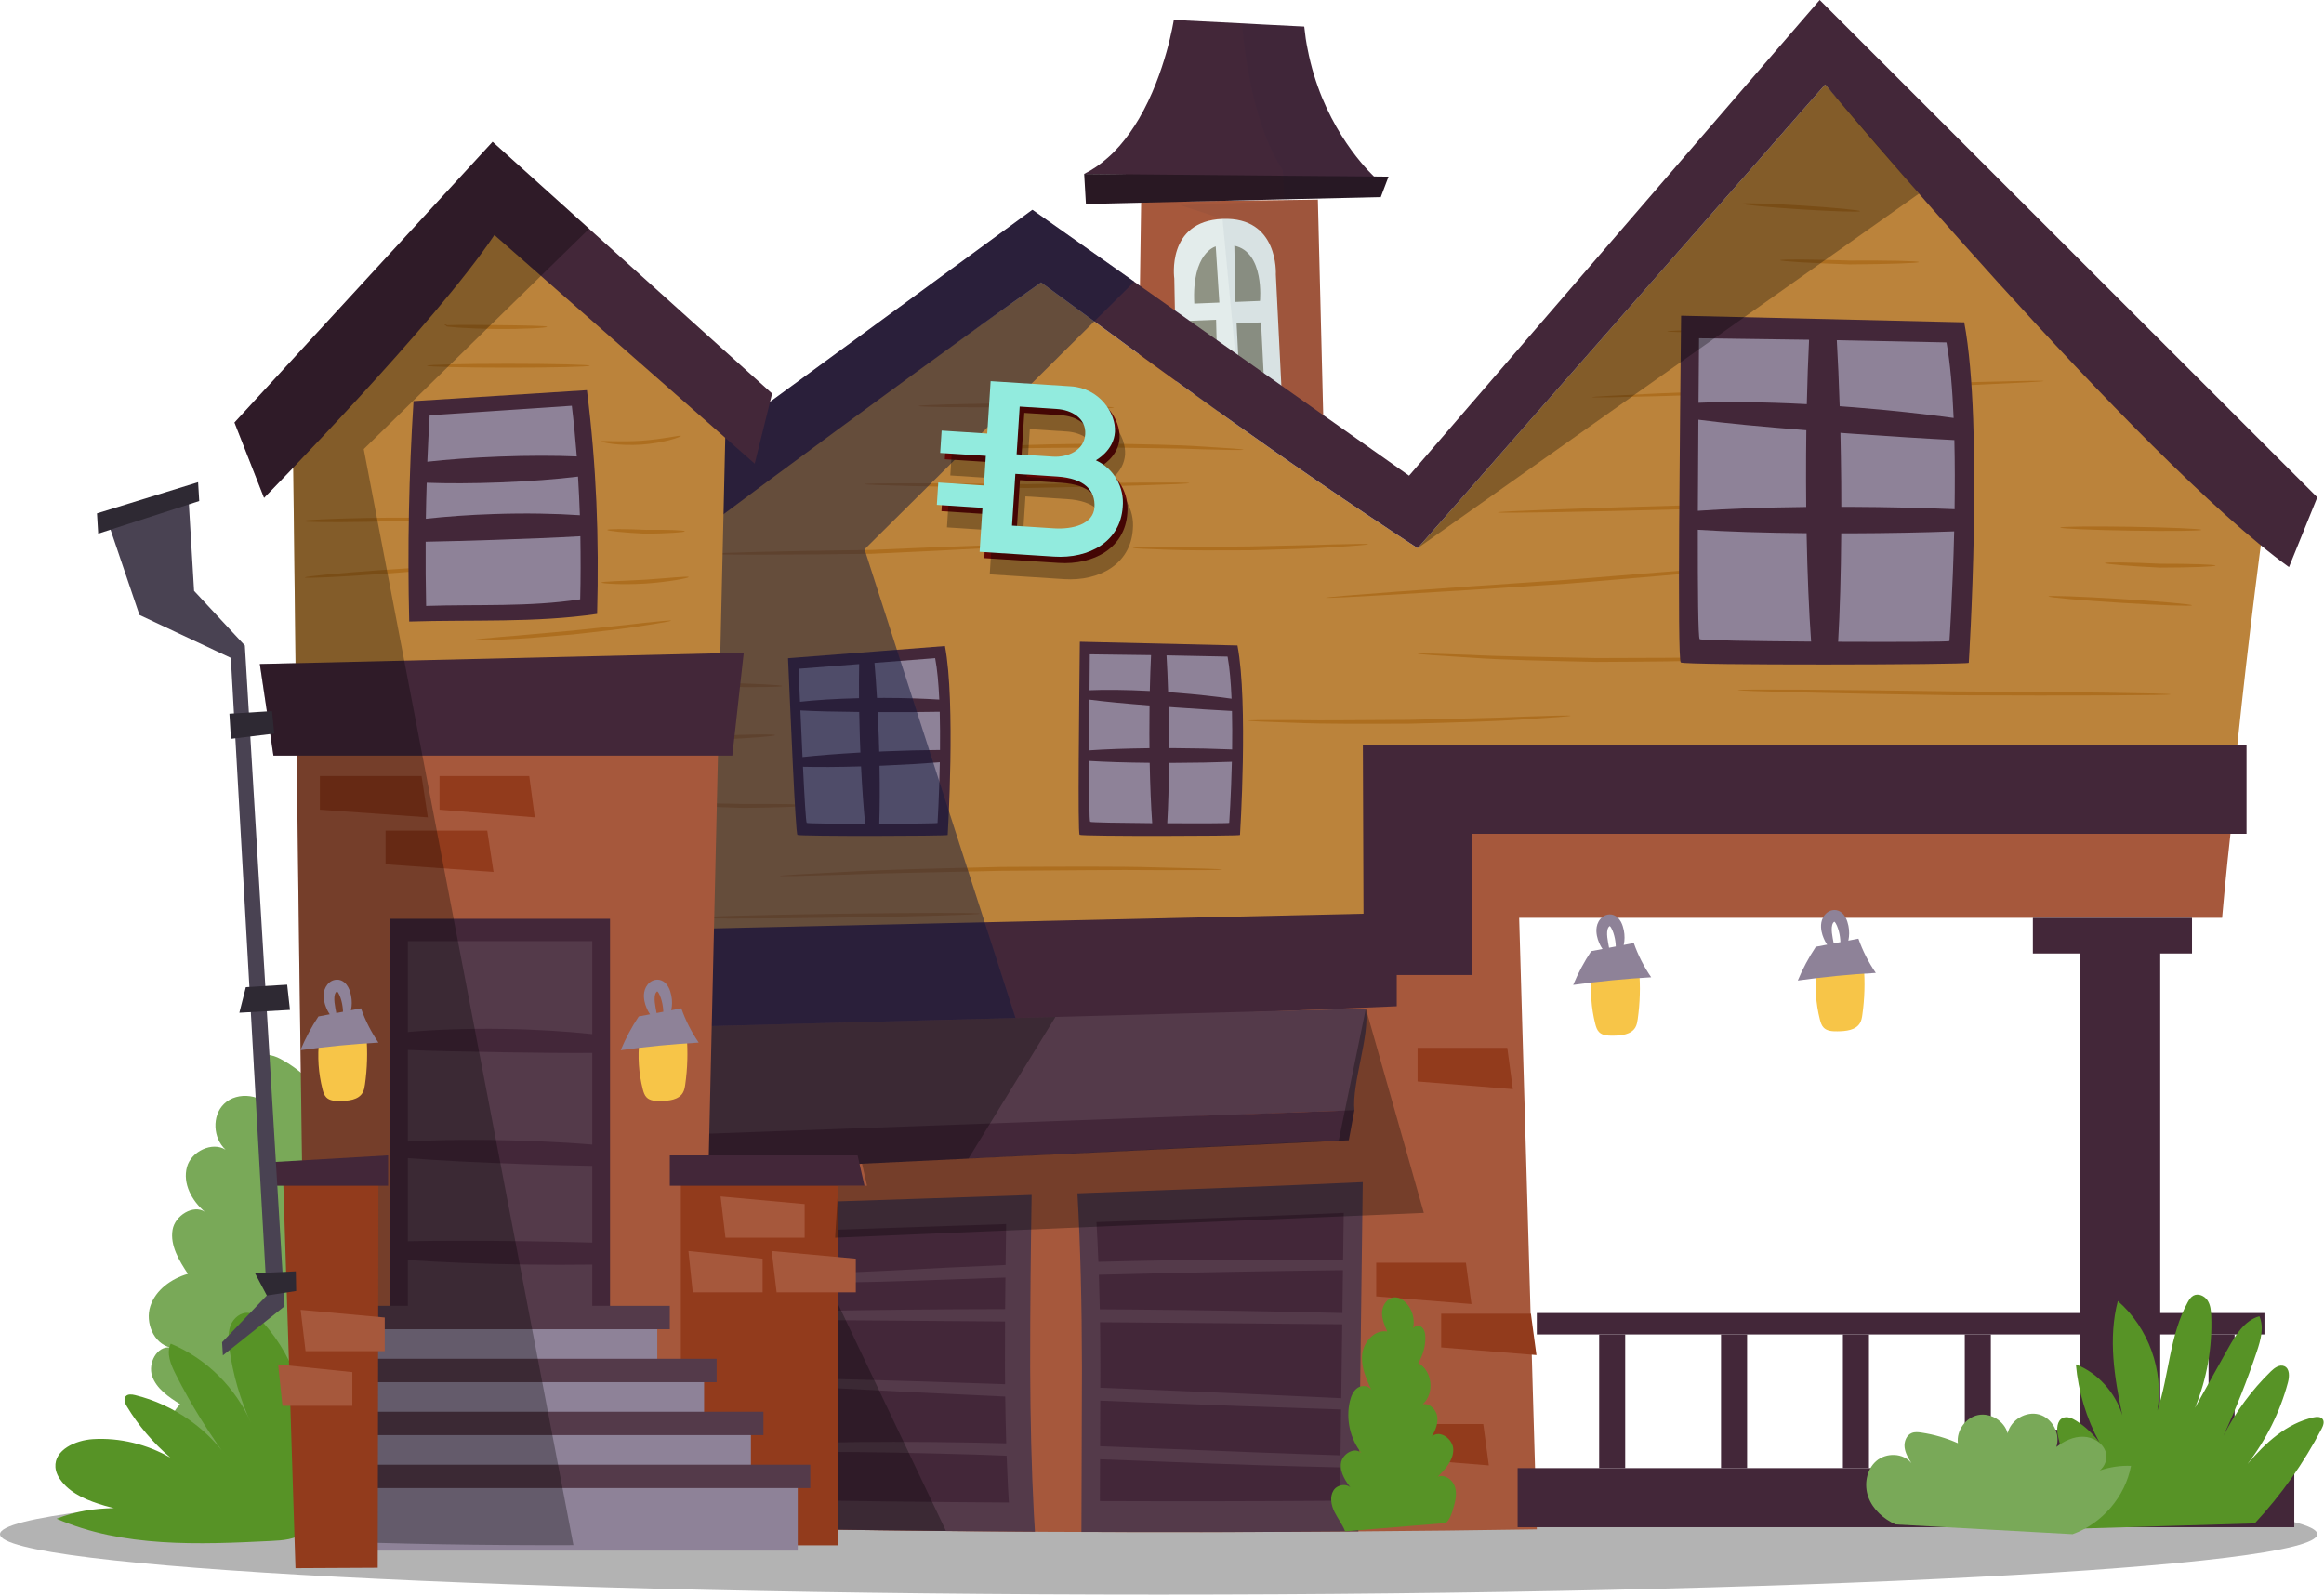 <svg width="214" height="147" viewBox="0 0 214 147" fill="none" xmlns="http://www.w3.org/2000/svg">
<rect width="213.967" height="146.848" fill="black" fill-opacity="0"/>
<rect width="213.967" height="146.848" fill="black" fill-opacity="0"/>
<path opacity="0.3" d="M106.691 146.848C165.615 146.848 213.382 144.355 213.382 141.28C213.382 138.205 165.615 135.712 106.691 135.712C47.767 135.712 0 138.205 0 141.28C0 144.355 47.767 146.848 106.691 146.848Z" fill="black"/>
<rect width="208.866" height="144.413" fill="black" fill-opacity="0" transform="translate(5.1)"/>
<rect width="26.491" height="44.983" fill="black" fill-opacity="0" transform="translate(5.1 97.131)"/>
<rect width="17.895" height="43.181" fill="black" fill-opacity="0" transform="translate(13.697 97.131)"/>
<path d="M15.684 124.091C14.144 123.722 13.351 121.791 13.843 120.286C14.335 118.782 15.781 117.749 17.301 117.309C16.495 116.085 15.651 114.705 15.89 113.259C16.108 111.923 17.822 110.895 18.863 111.596C17.654 110.573 16.805 108.984 17.216 107.47C17.612 106.007 19.566 105.114 20.771 105.876C19.617 104.825 19.491 102.761 20.632 101.656C21.882 100.445 24.255 100.777 25.124 102.286C24.481 101.288 23.962 100.21 23.586 99.084C23.416 98.58 23.287 97.983 23.595 97.547C24.062 96.883 25.099 97.123 25.816 97.507C28.142 98.752 30.02 100.811 31.046 103.239L31.592 136.741C31.429 137.513 30.58 137.949 29.795 138.039C29.011 138.129 28.206 137.987 27.429 138.128C26.801 138.242 26.222 138.535 25.652 138.826C24.044 139.645 22.313 140.489 20.519 140.279C18.725 140.071 17.003 138.305 17.553 136.586C15.13 135.154 14.621 131.329 16.585 129.312C15.533 128.648 14.41 127.896 14.008 126.718C13.608 125.542 14.451 123.922 15.684 124.091Z" fill="#79A958"/>
<rect width="23.206" height="21.216" fill="black" fill-opacity="0" transform="translate(5.1 120.897)"/>
<path d="M10.507 138.885C10.221 138.807 9.93 138.745 9.646 138.661C8.177 138.225 6.658 137.646 5.7 136.452C5.389 136.067 5.142 135.611 5.105 135.116C4.989 133.516 6.955 132.629 8.558 132.53C11.036 132.378 13.541 133.002 15.694 134.235C14.12 132.89 12.757 131.3 11.69 129.527C11.517 129.241 11.357 128.858 11.566 128.598C11.759 128.357 12.132 128.397 12.432 128.471C16.006 129.344 19.22 131.609 21.241 134.683C19.307 132.115 17.602 129.376 16.154 126.507C15.716 125.64 15.3 124.609 15.723 123.736C19.018 125.114 21.736 127.813 23.137 131.096C22.127 128.918 21.447 126.589 21.126 124.211C21.029 123.49 20.969 122.735 21.232 122.057C21.497 121.38 22.177 120.812 22.897 120.908C23.437 120.98 23.863 121.388 24.228 121.792C27.293 125.198 28.774 129.972 28.176 134.513L28.034 141.109C27.191 141.771 26.043 141.851 24.973 141.904C18.296 142.236 11.344 142.52 5.212 139.861C6.912 139.179 8.693 138.905 10.507 138.885Z" fill="#579326"/>
<rect width="204.451" height="144.413" fill="black" fill-opacity="0" transform="translate(8.931)"/>
<rect width="204.451" height="144.413" fill="black" fill-opacity="0" transform="translate(8.931)"/>
<rect width="28.026" height="37.53" fill="black" fill-opacity="0" transform="translate(99.833 1.835)"/>
<rect width="26.992" height="14.712" fill="black" fill-opacity="0" transform="translate(99.833 1.835)"/>
<path d="M99.833 16.014C105.946 16.136 112.057 16.256 118.167 16.378C121.054 16.434 123.94 16.491 126.826 16.547C126.826 16.547 126.717 16.449 126.515 16.253C125.407 15.175 121.676 11.135 120.407 4.521C120.269 3.871 120.174 3.203 120.105 2.509C120.095 2.467 120.094 2.45 120.094 2.45C118.843 2.386 117.591 2.324 116.34 2.261C115.681 2.224 115.023 2.189 114.365 2.152C112.272 2.047 110.179 1.941 108.086 1.835C108.086 1.835 107.35 6.704 104.886 10.92C104.621 11.373 104.336 11.81 104.035 12.239C104.036 12.247 104.028 12.247 104.028 12.247C103.44 13.07 102.782 13.845 102.029 14.505C101.97 14.557 101.935 14.585 101.935 14.585C101.301 15.147 100.6 15.634 99.833 16.014Z" fill="#432739"/>
<rect width="17.088" height="20.982" fill="black" fill-opacity="0" transform="translate(104.781 18.383)"/>
<path d="M104.781 39.365C105.984 39.347 107.187 39.329 108.39 39.31C111.285 39.272 114.181 39.233 117.076 39.194C117.442 39.188 117.807 39.181 118.172 39.175C119.404 39.159 120.636 39.142 121.868 39.126C121.698 32.212 121.525 25.297 121.352 18.383C120.325 18.397 119.297 18.41 118.269 18.423C116.412 18.445 114.554 18.466 112.697 18.488C110.159 18.52 107.621 18.552 105.083 18.583C105.082 18.611 105.08 18.64 105.079 18.668C104.977 25.567 104.879 32.466 104.781 39.365Z" fill="#A6583C"/>
<rect width="28.026" height="2.775" fill="black" fill-opacity="0" transform="translate(99.833 16.014)"/>
<path d="M99.833 16.014C99.887 16.939 99.941 17.864 99.995 18.789C101.689 18.749 103.384 18.709 105.08 18.668C107.618 18.609 110.158 18.548 112.697 18.488C114.553 18.444 116.409 18.4 118.266 18.355C121.226 18.287 124.186 18.218 127.146 18.149C127.384 17.521 127.621 16.894 127.859 16.267C127.411 16.262 126.963 16.258 126.515 16.253C123.729 16.23 120.944 16.207 118.158 16.183C112.05 16.127 105.942 16.071 99.833 16.014Z" fill="#291823"/>
<path d="M108.39 39.31C108.391 39.316 108.391 39.322 108.391 39.328C111.444 39.31 114.498 39.294 117.551 39.277C117.759 39.277 117.968 39.276 118.177 39.276C117.946 34.609 117.715 29.941 117.482 25.274C117.482 25.274 117.785 19.948 112.574 20.158C107.362 20.37 108.133 25.654 108.133 25.654C108.219 30.206 108.304 34.758 108.39 39.31Z" fill="#E3ECEB"/>
<rect width="7.004" height="16.515" fill="black" fill-opacity="0" transform="translate(109.58 22.627)"/>
<path d="M116.584 38.878C116.431 35.815 116.276 32.752 116.122 29.69C115.371 29.72 114.62 29.751 113.868 29.782C114.021 32.75 114.173 35.72 114.326 38.689C115.079 38.752 115.831 38.815 116.584 38.878Z" fill="#8F9384"/>
<path d="M112.224 39.056C112.143 35.853 112.062 32.649 111.981 29.445C111.18 29.477 110.38 29.51 109.58 29.543C109.751 32.743 109.921 35.943 110.091 39.143C110.802 39.114 111.513 39.085 112.224 39.056Z" fill="#8F9384"/>
<path d="M113.66 22.627C113.695 24.353 113.731 26.078 113.767 27.804C114.518 27.773 115.27 27.743 116.022 27.712C116.022 27.712 116.471 23.219 113.66 22.627Z" fill="#8F9384"/>
<path d="M112.282 27.864C112.172 26.14 112.06 24.417 111.949 22.693C111.949 22.693 109.723 23.258 109.974 27.958C110.744 27.927 111.513 27.895 112.282 27.864Z" fill="#8F9384"/>
<rect width="19.183" height="37.125" fill="black" fill-opacity="0" transform="translate(108.677 2.152)"/>
<g opacity="0.22">
<rect width="13.495" height="16.203" fill="black" fill-opacity="0" transform="translate(114.365 2.152)"/>
<path opacity="0.22" d="M118.266 18.355C121.226 18.286 124.186 18.218 127.146 18.149C127.384 17.521 127.621 16.894 127.859 16.267C127.411 16.262 126.963 16.258 126.515 16.253C125.407 15.175 121.676 11.135 120.407 4.521C120.35 3.74 120.152 2.753 120.105 2.509C120.095 2.467 120.094 2.45 120.094 2.45C118.843 2.386 117.591 2.323 116.34 2.261C115.681 2.224 115.023 2.189 114.365 2.152C114.457 3.246 114.72 5.795 115.346 8.55C115.641 9.831 116.015 11.15 116.484 12.391C116.938 13.588 117.479 14.714 118.131 15.657C118.176 16.556 118.221 17.456 118.266 18.355Z" fill="#0A1C44"/>
</g>
<g opacity="0.22">
<rect width="13.192" height="20.894" fill="black" fill-opacity="0" transform="translate(108.677 18.383)"/>
<path opacity="0.22" d="M108.677 18.896C109.977 19.317 111.275 19.738 112.574 20.159C113.162 26.334 113.746 32.51 114.325 38.685C115.242 38.855 116.16 39.024 117.077 39.194C117.235 39.222 117.393 39.249 117.551 39.277C117.759 39.277 117.968 39.276 118.177 39.276C118.175 39.242 118.173 39.209 118.172 39.175C119.404 39.159 120.636 39.142 121.868 39.126C121.698 32.212 121.526 25.297 121.352 18.383C120.325 18.397 119.297 18.41 118.269 18.423C118.271 18.451 118.272 18.48 118.273 18.508C115.074 18.638 111.875 18.767 108.677 18.896Z" fill="#0A1C44"/>
</g>
<rect width="191.789" height="144.413" fill="black" fill-opacity="0" transform="translate(21.592)"/>
<rect width="191.789" height="144.413" fill="black" fill-opacity="0" transform="translate(21.592)"/>
<rect width="191.789" height="144.413" fill="black" fill-opacity="0" transform="translate(21.592)"/>
<rect width="43.658" height="29.605" fill="black" fill-opacity="0" transform="translate(35.607 112.905)"/>
<path d="M65.65 117.823C64.569 115.435 62.569 113.188 59.959 112.923C57.348 112.657 54.587 115.387 55.62 117.798C53.774 116.424 50.899 116.705 49.352 118.407C47.805 120.111 47.801 122.995 49.346 124.702C45.119 124.529 41.391 129.031 42.349 133.149C40.147 133.487 37.863 134.285 36.522 136.061C35.179 137.84 35.255 140.785 37.142 141.968C38.884 143.061 41.135 142.264 43.093 141.631C54.646 137.909 67.351 141.088 79.265 138.763L65.65 117.823Z" fill="#319A00"/>
<rect width="26.396" height="33.038" fill="black" fill-opacity="0" transform="translate(42.958 91.582)"/>
<path d="M63.021 102.091C60.805 97.65 57.011 94.015 52.477 91.991C51.725 91.657 50.824 91.373 50.116 91.79C49.224 92.315 49.207 93.6 49.454 94.604C50.013 96.885 51.365 98.961 53.226 100.393C51.159 98.681 47.95 98.519 45.722 100.015C44.988 100.509 44.309 101.3 44.442 102.175C44.52 102.686 44.864 103.113 45.218 103.49C46.444 104.793 47.967 105.818 49.637 106.461C47.465 106.249 45.215 107.061 43.68 108.611C43.313 108.982 42.969 109.432 42.958 109.953C42.941 110.833 43.834 111.425 44.636 111.793C46.437 112.618 48.344 113.21 50.299 113.545C48.319 114.017 46.56 115.349 45.572 117.126C45.308 117.6 45.092 118.139 45.191 118.673C45.405 119.818 46.837 120.214 48.001 120.27C50.895 120.411 53.819 119.915 56.505 118.826C55.821 119.552 55.121 120.303 54.766 121.235C54.411 122.167 54.484 123.335 55.209 124.021C56.103 124.867 57.535 124.667 58.719 124.325C62.691 123.178 66.376 121.051 69.355 118.184L63.021 102.091Z" fill="#6EBA00"/>
<rect width="163.721" height="141.095" fill="black" fill-opacity="0" transform="translate(49.661)"/>
<path d="M138.728 72.498H120.709V98.945H138.728V72.498Z" fill="#BB833B"/>
<rect width="149.156" height="84.445" fill="black" fill-opacity="0" transform="translate(59.36 7.782)"/>
<path d="M168.067 7.782C168.067 7.782 140.949 38.665 130.54 50.481C117.498 41.942 108.433 35.221 95.863 26.003C83.145 34.941 59.488 52.102 59.369 52.471C59.215 52.944 61.176 80.496 61.913 91.887C132.71 95.234 150.362 72.714 205.385 74.942C206.256 65.838 207.3 56.748 208.516 47.681C194.501 37.568 168.067 7.782 168.067 7.782Z" fill="#BB833B"/>
<path d="M139.889 84.521H204.617C204.926 81.001 205.282 77.554 205.685 74.221C203.882 74.082 200.605 73.968 196.375 73.891C188.72 73.752 177.97 73.726 167.307 73.795C153.757 73.882 140.372 74.141 133.712 74.566C133.957 79.002 134.19 83.43 134.432 87.866C111.945 89.451 84.429 90.769 61.915 91.886C60.588 107.68 63.258 124.802 61.932 140.604C63.823 140.648 65.712 140.683 67.601 140.708C86.76 141.073 105.92 141.177 125.079 141.021C130.558 140.983 136.036 140.916 141.514 140.833L139.889 84.521Z" fill="#A6583C"/>
<rect width="159.221" height="56.824" fill="black" fill-opacity="0" transform="translate(54.16)"/>
<path d="M210.776 52.224C196.761 42.111 168.067 7.783 168.067 7.783C168.067 7.783 140.949 38.665 130.54 50.482C117.498 41.942 108.433 35.221 95.863 26.003C83.145 34.941 54.28 56.455 54.16 56.824V49.273L95.065 19.324L129.752 43.803L167.562 0L213.382 45.799L210.776 52.224Z" fill="#432739"/>
<path d="M54.263 107.042V114.865L58.284 117.566L58.983 135.712L55.409 141.095L57.76 140.542L60.609 136.54V115.913L58.284 111.693L59.507 107.426L54.263 107.042Z" fill="#8E8298"/>
<rect width="5.495" height="1.192" fill="black" fill-opacity="0" transform="translate(57.573 119.026)"/>
<path d="M63.068 119.491C63.101 119.814 61.877 120.205 60.327 120.217C58.778 120.233 57.546 119.867 57.574 119.541C57.6 119.211 58.827 119.042 60.316 119.026C61.806 119.014 63.035 119.161 63.068 119.491Z" fill="#543A4A"/>
<rect width="5.495" height="1.193" fill="black" fill-opacity="0" transform="translate(57.573 126.513)"/>
<path d="M63.068 126.978C63.101 127.304 61.877 127.692 60.327 127.706C58.778 127.721 57.546 127.354 57.574 127.03C57.6 126.698 58.827 126.53 60.316 126.514C61.806 126.503 63.035 126.648 63.068 126.978Z" fill="#543A4A"/>
<rect width="5.495" height="1.193" fill="black" fill-opacity="0" transform="translate(57.573 134.002)"/>
<path d="M63.068 134.469C63.101 134.791 61.877 135.182 60.327 135.195C58.778 135.21 57.546 134.844 57.574 134.518C57.6 134.187 58.827 134.018 60.316 134.003C61.806 133.992 63.035 134.137 63.068 134.469Z" fill="#543A4A"/>
<rect width="57.885" height="32.225" fill="black" fill-opacity="0" transform="translate(67.601 108.86)"/>
<rect width="27.698" height="31.011" fill="black" fill-opacity="0" transform="translate(67.601 110.039)"/>
<path d="M95.201 139.408C94.986 135.273 94.875 130.728 94.861 125.973C94.855 120.201 94.919 114.79 94.995 110.039C80.512 110.54 67.775 110.929 67.775 110.929C67.775 110.929 67.757 129.004 67.601 140.708C76.835 140.884 86.066 140.997 95.299 141.051C95.265 140.511 95.231 139.964 95.201 139.408Z" fill="#543A4A"/>
<rect width="26.273" height="32.225" fill="black" fill-opacity="0" transform="translate(99.214 108.86)"/>
<path d="M99.214 109.891C99.488 114.699 99.622 120.172 99.629 125.957C99.611 131.377 99.596 136.498 99.581 141.067C108.08 141.099 116.579 141.091 125.079 141.021C125.218 130.295 125.347 119.577 125.486 108.86C118.378 109.188 108.654 109.557 99.214 109.891Z" fill="#543A4A"/>
<rect width="22.902" height="25.644" fill="black" fill-opacity="0" transform="translate(69.999 112.723)"/>
<rect width="22.456" height="5.976" fill="black" fill-opacity="0" transform="translate(70.097 121.495)"/>
<path d="M92.552 127.472C92.548 126.948 92.542 126.43 92.539 125.9C92.538 124.468 92.542 123.068 92.549 121.695C86.088 121.645 80.294 121.601 75.603 121.564C73.535 121.543 71.701 121.52 70.122 121.495C70.115 123.161 70.108 124.98 70.097 126.857C71.903 126.878 74.183 126.923 76.852 126.989C81.195 127.096 86.561 127.26 92.552 127.472Z" fill="#432739"/>
<rect width="22.902" height="4.675" fill="black" fill-opacity="0" transform="translate(69.999 133.692)"/>
<path d="M92.693 134.058C91.728 134.022 90.76 133.986 89.825 133.95C84.513 133.796 79.728 133.699 75.71 133.702C73.701 133.673 71.885 133.716 70.288 133.721C70.204 133.721 70.13 133.723 70.046 133.723C70.033 135.244 70.017 136.717 69.999 138.084C77.634 138.229 85.267 138.323 92.901 138.367C92.872 137.921 92.846 137.469 92.82 137.008C92.772 136.053 92.729 135.065 92.693 134.058Z" fill="#432739"/>
<rect width="22.459" height="3.205" fill="black" fill-opacity="0" transform="translate(70.124 117.65)"/>
<path d="M75.764 118.104C73.592 118.099 71.7 118.037 70.133 117.949C70.131 118.827 70.128 119.808 70.124 120.855C71.701 120.807 73.534 120.762 75.601 120.722C80.26 120.629 86.067 120.566 92.556 120.556C92.564 119.567 92.573 118.598 92.583 117.65C90.764 117.709 88.983 117.771 87.284 117.832C82.958 117.993 79.05 118.119 75.764 118.104Z" fill="#432739"/>
<rect width="22.516" height="4.623" fill="black" fill-opacity="0" transform="translate(70.134 112.723)"/>
<path d="M75.754 117.26C79.021 117.169 82.908 116.957 87.236 116.735C88.953 116.649 90.756 116.569 92.597 116.492C92.613 115.192 92.631 113.928 92.65 112.723C80.674 113.137 70.142 113.459 70.142 113.459C70.142 113.459 70.141 114.975 70.134 117.347C71.699 117.347 73.585 117.328 75.754 117.26Z" fill="#432739"/>
<rect width="22.604" height="5.644" fill="black" fill-opacity="0" transform="translate(70.054 127.422)"/>
<path d="M75.702 132.859C79.73 132.75 84.529 132.759 89.853 132.852C90.771 132.871 91.71 132.894 92.657 132.917C92.615 131.514 92.581 130.082 92.563 128.607C86.551 128.338 81.172 128.072 76.822 127.831C74.166 127.684 71.894 127.546 70.094 127.422C70.082 129.294 70.069 131.208 70.054 133.066C70.126 133.063 70.194 133.059 70.269 133.056C71.866 132.986 73.688 132.885 75.702 132.859Z" fill="#432739"/>
<rect width="22.769" height="26.558" fill="black" fill-opacity="0" transform="translate(100.966 111.693)"/>
<rect width="22.476" height="3.95" fill="black" fill-opacity="0" transform="translate(101.188 116.968)"/>
<path d="M101.188 117.392C101.223 118.429 101.25 119.491 101.273 120.575C102.162 120.58 103.056 120.586 103.958 120.593C111.101 120.651 117.804 120.77 123.612 120.917C123.628 119.601 123.646 118.285 123.663 116.968C117.515 117.045 109.776 117.162 101.358 117.386C101.301 117.389 101.246 117.39 101.188 117.392Z" fill="#432739"/>
<rect width="22.191" height="5.036" fill="black" fill-opacity="0" transform="translate(101.301 128.984)"/>
<path d="M123.437 134.02C123.455 132.612 123.474 131.204 123.492 129.796C117.827 129.619 111.279 129.384 104.296 129.106C103.292 129.064 102.3 129.024 101.315 128.984C101.31 130.424 101.306 131.819 101.301 133.186C103.22 133.255 105.174 133.331 107.161 133.412C112.91 133.645 118.396 133.861 123.437 134.02Z" fill="#432739"/>
<rect width="22.304" height="6.995" fill="black" fill-opacity="0" transform="translate(101.294 121.764)"/>
<path d="M104.344 127.915C111.315 128.194 117.852 128.485 123.506 128.759C123.537 126.49 123.567 124.221 123.597 121.95C117.778 121.902 111.084 121.845 103.948 121.783C103.056 121.778 102.171 121.771 101.294 121.764C101.313 123.078 101.324 124.419 101.326 125.783C101.324 126.463 101.322 127.127 101.319 127.796C102.319 127.834 103.324 127.873 104.344 127.915Z" fill="#432739"/>
<rect width="22.769" height="4.509" fill="black" fill-opacity="0" transform="translate(100.966 111.693)"/>
<path d="M101.328 116.197C109.761 115.971 117.519 115.949 123.677 116.031C123.696 114.586 123.715 113.139 123.735 111.693C117.575 111.965 109.147 112.268 100.966 112.543C101.036 113.716 101.095 114.941 101.143 116.201C101.206 116.2 101.266 116.198 101.328 116.197Z" fill="#432739"/>
<rect width="22.138" height="3.869" fill="black" fill-opacity="0" transform="translate(101.283 134.382)"/>
<path d="M107.112 134.603C105.137 134.528 103.204 134.454 101.296 134.382C101.294 135.705 101.288 137.002 101.283 138.235C108.65 138.264 116.016 138.254 123.381 138.199C123.395 137.174 123.408 136.152 123.421 135.128C118.367 135.021 112.867 134.834 107.112 134.603Z" fill="#432739"/>
<path d="M130.902 68.647L131.502 76.782H206.867V68.647H130.902Z" fill="#432739"/>
<path d="M125.497 68.647L125.576 89.79H135.567V68.647H125.497Z" fill="#432739"/>
<path d="M59.36 85.636V95.533L128.617 92.668V84.074L59.36 85.636Z" fill="#432739"/>
<rect width="17.989" height="0.459" fill="black" fill-opacity="0" transform="translate(84.594 37.145)"/>
<rect width="17.989" height="0.459" fill="black" fill-opacity="0" transform="translate(84.594 37.145)"/>
<rect width="17.989" height="0.459" fill="black" fill-opacity="0" transform="translate(84.594 37.145)"/>
<rect width="17.989" height="0.459" fill="black" fill-opacity="0" transform="translate(84.594 37.145)"/>
<path d="M102.583 37.54C102.582 37.564 102.33 37.582 101.874 37.592C101.418 37.602 100.76 37.606 99.946 37.602C98.319 37.596 96.072 37.562 93.591 37.502C91.107 37.52 88.858 37.516 87.23 37.495C86.416 37.485 85.757 37.471 85.302 37.453C84.847 37.435 84.595 37.413 84.594 37.388C84.594 37.364 84.846 37.338 85.301 37.314C85.756 37.289 86.414 37.265 87.228 37.243C88.856 37.199 91.105 37.163 93.589 37.145C96.075 37.205 98.325 37.279 99.952 37.35C100.766 37.386 101.425 37.421 101.879 37.453C102.334 37.486 102.584 37.515 102.583 37.54Z" fill="#AD6E1F"/>
<rect width="29.911" height="0.506" fill="black" fill-opacity="0" transform="translate(79.606 44.436)"/>
<rect width="29.911" height="0.506" fill="black" fill-opacity="0" transform="translate(79.606 44.436)"/>
<rect width="29.911" height="0.506" fill="black" fill-opacity="0" transform="translate(79.606 44.436)"/>
<rect width="29.911" height="0.506" fill="black" fill-opacity="0" transform="translate(79.606 44.436)"/>
<path d="M109.517 44.489C109.518 44.513 109.1 44.545 108.344 44.58C107.587 44.615 106.493 44.654 105.139 44.695C102.433 44.777 98.692 44.866 94.56 44.942C90.43 44.891 86.691 44.825 83.985 44.76C82.632 44.727 81.537 44.694 80.781 44.664C80.024 44.633 79.606 44.605 79.606 44.58C79.606 44.556 80.025 44.537 80.782 44.525C81.539 44.513 82.635 44.507 83.988 44.508C86.695 44.508 90.434 44.534 94.564 44.585C98.692 44.509 102.428 44.46 105.134 44.443C106.487 44.434 107.582 44.433 108.34 44.441C109.097 44.448 109.516 44.464 109.517 44.489Z" fill="#AD6E1F"/>
<rect width="25.359" height="0.589" fill="black" fill-opacity="0" transform="translate(89.147 40.852)"/>
<rect width="25.359" height="0.589" fill="black" fill-opacity="0" transform="translate(89.147 40.852)"/>
<rect width="25.359" height="0.589" fill="black" fill-opacity="0" transform="translate(89.147 40.852)"/>
<rect width="25.359" height="0.589" fill="black" fill-opacity="0" transform="translate(89.147 40.852)"/>
<path d="M114.506 41.413C114.505 41.437 114.149 41.445 113.507 41.438C112.864 41.432 111.936 41.411 110.789 41.377C108.497 41.275 105.327 41.272 101.827 41.209C98.329 41.248 95.161 41.229 92.865 41.315C91.718 41.341 90.788 41.356 90.146 41.358C89.504 41.36 89.148 41.35 89.147 41.325C89.146 41.301 89.5 41.264 90.141 41.219C90.782 41.174 91.709 41.121 92.856 41.063C95.147 40.912 98.322 40.891 101.828 40.852C105.333 40.915 108.507 40.958 110.799 41.125C111.946 41.191 112.874 41.251 113.514 41.3C114.154 41.349 114.508 41.388 114.506 41.413Z" fill="#AD6E1F"/>
<rect width="29.91" height="0.951" fill="black" fill-opacity="0" transform="translate(65.304 50.132)"/>
<rect width="29.91" height="0.951" fill="black" fill-opacity="0" transform="translate(65.304 50.132)"/>
<rect width="29.91" height="0.951" fill="black" fill-opacity="0" transform="translate(65.304 50.132)"/>
<rect width="29.91" height="0.951" fill="black" fill-opacity="0" transform="translate(65.304 50.132)"/>
<path d="M95.214 50.156C95.216 50.18 94.799 50.222 94.044 50.277C93.288 50.332 92.194 50.4 90.842 50.476C88.137 50.629 84.399 50.815 80.268 50.999C76.137 51.052 72.396 51.08 69.688 51.082C68.334 51.084 67.238 51.079 66.481 51.067C65.724 51.055 65.305 51.037 65.304 51.013C65.304 50.988 65.722 50.959 66.479 50.928C67.236 50.897 68.331 50.864 69.685 50.83C72.392 50.763 76.132 50.695 80.264 50.642C84.389 50.458 88.125 50.312 90.83 50.224C92.183 50.18 93.278 50.151 94.036 50.139C94.793 50.126 95.213 50.131 95.214 50.156Z" fill="#AD6E1F"/>
<rect width="21.674" height="0.599" fill="black" fill-opacity="0" transform="translate(104.314 50.088)"/>
<rect width="21.674" height="0.599" fill="black" fill-opacity="0" transform="translate(104.314 50.088)"/>
<rect width="21.674" height="0.599" fill="black" fill-opacity="0" transform="translate(104.314 50.088)"/>
<rect width="21.674" height="0.599" fill="black" fill-opacity="0" transform="translate(104.314 50.088)"/>
<path d="M125.988 50.12C125.989 50.145 125.688 50.182 125.141 50.227C124.593 50.273 123.801 50.328 122.822 50.387C120.863 50.528 118.152 50.598 115.157 50.676C112.16 50.691 109.447 50.705 107.487 50.625C106.507 50.595 105.713 50.565 105.165 50.536C104.617 50.508 104.314 50.48 104.314 50.455C104.314 50.431 104.618 50.411 105.167 50.398C105.715 50.383 106.509 50.375 107.49 50.372C109.454 50.388 112.161 50.334 115.152 50.319C118.142 50.241 120.851 50.211 122.811 50.135C123.791 50.108 124.585 50.092 125.134 50.088C125.683 50.085 125.987 50.095 125.988 50.12Z" fill="#AD6E1F"/>
<rect width="44.41" height="3.325" fill="black" fill-opacity="0" transform="translate(122.095 51.731)"/>
<rect width="44.41" height="3.325" fill="black" fill-opacity="0" transform="translate(122.095 51.731)"/>
<rect width="44.41" height="3.325" fill="black" fill-opacity="0" transform="translate(122.095 51.731)"/>
<rect width="44.41" height="3.325" fill="black" fill-opacity="0" transform="translate(122.095 51.731)"/>
<path d="M166.505 51.74C166.506 51.752 166.352 51.777 166.058 51.813C165.763 51.849 165.328 51.896 164.768 51.953C163.646 52.067 162.023 52.22 160.016 52.402C156.002 52.765 150.454 53.243 144.325 53.748C138.19 54.156 132.634 54.504 128.611 54.739C126.6 54.856 124.971 54.945 123.846 54.999C123.283 55.025 122.846 55.043 122.549 55.051C122.252 55.059 122.096 55.057 122.095 55.045C122.094 55.033 122.249 55.011 122.544 54.979C122.84 54.948 123.275 54.908 123.837 54.86C124.96 54.764 126.585 54.637 128.594 54.487C132.613 54.188 138.166 53.8 144.301 53.392C150.428 52.887 155.977 52.449 159.995 52.15C162.004 52.001 163.63 51.886 164.755 51.815C165.317 51.779 165.754 51.754 166.051 51.742C166.348 51.729 166.504 51.728 166.505 51.74Z" fill="#AD6E1F"/>
<rect width="35.325" height="1.021" fill="black" fill-opacity="0" transform="translate(137.911 46.193)"/>
<rect width="35.325" height="1.021" fill="black" fill-opacity="0" transform="translate(137.911 46.193)"/>
<rect width="35.325" height="1.021" fill="black" fill-opacity="0" transform="translate(137.911 46.193)"/>
<rect width="35.325" height="1.021" fill="black" fill-opacity="0" transform="translate(137.911 46.193)"/>
<path d="M173.236 46.226C173.237 46.238 173.114 46.253 172.878 46.271C172.644 46.289 172.297 46.31 171.85 46.333C170.957 46.378 169.664 46.433 168.066 46.492C164.871 46.611 160.456 46.75 155.578 46.882C150.701 47.014 146.285 47.114 143.088 47.168C141.489 47.195 140.195 47.211 139.301 47.214C138.854 47.216 138.507 47.214 138.271 47.209C138.035 47.203 137.911 47.195 137.911 47.182C137.911 47.17 138.034 47.155 138.269 47.137C138.504 47.119 138.851 47.098 139.297 47.075C140.19 47.03 141.483 46.975 143.081 46.916C146.276 46.797 150.691 46.658 155.569 46.526C160.446 46.394 164.862 46.294 168.06 46.24C169.658 46.212 170.952 46.197 171.846 46.194C172.294 46.192 172.641 46.194 172.877 46.199C173.112 46.205 173.236 46.213 173.236 46.226Z" fill="#AD6E1F"/>
<rect width="41.604" height="1.532" fill="black" fill-opacity="0" transform="translate(146.582 35.067)"/>
<rect width="41.604" height="1.532" fill="black" fill-opacity="0" transform="translate(146.582 35.067)"/>
<rect width="41.604" height="1.532" fill="black" fill-opacity="0" transform="translate(146.582 35.067)"/>
<rect width="41.604" height="1.532" fill="black" fill-opacity="0" transform="translate(146.582 35.067)"/>
<path d="M188.187 35.088C188.187 35.101 188.042 35.118 187.765 35.139C187.489 35.161 187.08 35.187 186.555 35.216C185.503 35.275 183.98 35.349 182.098 35.432C178.335 35.6 173.135 35.806 167.391 36.011C161.647 36.217 156.445 36.383 152.68 36.486C150.797 36.537 149.273 36.572 148.22 36.589C147.693 36.597 147.284 36.6 147.006 36.598C146.729 36.597 146.583 36.59 146.582 36.578C146.582 36.565 146.727 36.548 147.004 36.526C147.281 36.505 147.689 36.479 148.215 36.45C149.267 36.391 150.789 36.317 152.671 36.233C156.434 36.066 161.634 35.86 167.378 35.655C173.122 35.449 178.324 35.283 182.089 35.18C183.972 35.129 185.496 35.094 186.549 35.078C187.076 35.069 187.485 35.066 187.763 35.068C188.04 35.069 188.186 35.076 188.187 35.088Z" fill="#AD6E1F"/>
<rect width="24.706" height="0.366" fill="black" fill-opacity="0" transform="translate(153.514 30.291)"/>
<rect width="24.706" height="0.366" fill="black" fill-opacity="0" transform="translate(153.514 30.291)"/>
<rect width="24.706" height="0.366" fill="black" fill-opacity="0" transform="translate(153.514 30.291)"/>
<rect width="24.706" height="0.366" fill="black" fill-opacity="0" transform="translate(153.514 30.291)"/>
<path d="M178.221 30.433C178.221 30.458 177.875 30.483 177.25 30.506C176.625 30.529 175.721 30.552 174.603 30.571C172.368 30.611 169.279 30.641 165.868 30.653C162.457 30.664 159.369 30.654 157.133 30.63C156.015 30.617 155.111 30.601 154.485 30.582C153.86 30.562 153.514 30.54 153.514 30.515C153.514 30.491 153.86 30.466 154.485 30.442C155.11 30.419 156.014 30.397 157.132 30.377C159.368 30.337 162.456 30.307 165.867 30.296C169.278 30.284 172.367 30.294 174.602 30.319C175.72 30.331 176.625 30.348 177.25 30.367C177.875 30.386 178.221 30.409 178.221 30.433Z" fill="#AD6E1F"/>
<rect width="12.789" height="0.454" fill="black" fill-opacity="0" transform="translate(163.915 23.896)"/>
<rect width="12.789" height="0.454" fill="black" fill-opacity="0" transform="translate(163.915 23.896)"/>
<rect width="12.789" height="0.454" fill="black" fill-opacity="0" transform="translate(163.915 23.896)"/>
<rect width="12.789" height="0.454" fill="black" fill-opacity="0" transform="translate(163.915 23.896)"/>
<path d="M176.704 24.134C176.705 24.183 175.99 24.232 174.832 24.271C173.673 24.31 172.071 24.34 170.302 24.35C168.537 24.292 166.939 24.22 165.784 24.15C164.628 24.079 163.914 24.011 163.915 23.962C163.917 23.913 164.634 23.892 165.792 23.897C166.95 23.903 168.548 23.936 170.314 23.994C172.077 23.983 173.673 23.993 174.83 24.019C175.986 24.044 176.703 24.085 176.704 24.134Z" fill="#AD6E1F"/>
<rect width="10.835" height="0.772" fill="black" fill-opacity="0" transform="translate(160.447 18.72)"/>
<rect width="10.835" height="0.772" fill="black" fill-opacity="0" transform="translate(160.447 18.72)"/>
<rect width="10.835" height="0.772" fill="black" fill-opacity="0" transform="translate(160.447 18.72)"/>
<rect width="10.835" height="0.772" fill="black" fill-opacity="0" transform="translate(160.447 18.72)"/>
<path d="M171.282 19.448C171.279 19.498 170.669 19.504 169.687 19.474C168.704 19.444 167.349 19.379 165.853 19.284C164.357 19.189 163.004 19.084 162.026 18.99C161.047 18.895 160.444 18.812 160.447 18.763C160.45 18.714 161.059 18.708 162.042 18.738C163.024 18.767 164.379 18.833 165.875 18.928C167.371 19.022 168.725 19.128 169.703 19.222C170.681 19.316 171.285 19.399 171.282 19.448Z" fill="#AD6E1F"/>
<rect width="13.004" height="0.415" fill="black" fill-opacity="0" transform="translate(189.709 48.48)"/>
<rect width="13.004" height="0.415" fill="black" fill-opacity="0" transform="translate(189.709 48.48)"/>
<rect width="13.004" height="0.415" fill="black" fill-opacity="0" transform="translate(189.709 48.48)"/>
<rect width="13.004" height="0.415" fill="black" fill-opacity="0" transform="translate(189.709 48.48)"/>
<path d="M202.713 48.793C202.713 48.843 201.984 48.875 200.807 48.889C199.63 48.902 198.004 48.895 196.208 48.866C194.413 48.837 192.788 48.791 191.612 48.739C190.436 48.688 189.708 48.632 189.709 48.582C189.71 48.533 190.439 48.5 191.616 48.487C192.793 48.474 194.419 48.48 196.214 48.509C198.01 48.538 199.635 48.585 200.811 48.636C201.987 48.688 202.714 48.744 202.713 48.793Z" fill="#AD6E1F"/>
<rect width="13.223" height="0.899" fill="black" fill-opacity="0" transform="translate(188.623 54.883)"/>
<rect width="13.223" height="0.899" fill="black" fill-opacity="0" transform="translate(188.623 54.883)"/>
<rect width="13.223" height="0.899" fill="black" fill-opacity="0" transform="translate(188.623 54.883)"/>
<rect width="13.223" height="0.899" fill="black" fill-opacity="0" transform="translate(188.623 54.883)"/>
<path d="M201.846 55.746C201.843 55.795 201.1 55.793 199.902 55.751C198.703 55.708 197.049 55.625 195.224 55.511C193.398 55.397 191.746 55.274 190.552 55.167C189.358 55.06 188.62 54.97 188.623 54.92C188.627 54.871 189.369 54.873 190.568 54.915C191.766 54.958 193.42 55.041 195.246 55.155C197.072 55.269 198.723 55.392 199.918 55.499C201.112 55.606 201.849 55.697 201.846 55.746Z" fill="#AD6E1F"/>
<rect width="10.185" height="0.479" fill="black" fill-opacity="0" transform="translate(193.827 51.792)"/>
<rect width="10.185" height="0.479" fill="black" fill-opacity="0" transform="translate(193.827 51.792)"/>
<rect width="10.185" height="0.479" fill="black" fill-opacity="0" transform="translate(193.827 51.792)"/>
<rect width="10.185" height="0.479" fill="black" fill-opacity="0" transform="translate(193.827 51.792)"/>
<path d="M204.012 52.081C204.013 52.13 203.444 52.176 202.52 52.211C201.596 52.245 200.319 52.268 198.908 52.271C197.502 52.204 196.231 52.123 195.311 52.047C194.392 51.971 193.825 51.899 193.827 51.85C193.829 51.801 194.401 51.784 195.324 51.795C196.246 51.807 197.519 51.847 198.925 51.914C200.328 51.911 201.598 51.928 202.518 51.958C203.439 51.989 204.01 52.032 204.012 52.081Z" fill="#AD6E1F"/>
<rect width="39.882" height="0.551" fill="black" fill-opacity="0" transform="translate(160.012 63.5)"/>
<rect width="39.882" height="0.551" fill="black" fill-opacity="0" transform="translate(160.012 63.5)"/>
<rect width="39.882" height="0.551" fill="black" fill-opacity="0" transform="translate(160.012 63.5)"/>
<rect width="39.882" height="0.551" fill="black" fill-opacity="0" transform="translate(160.012 63.5)"/>
<path d="M199.894 63.943C199.894 63.955 199.754 63.966 199.489 63.977C199.223 63.987 198.831 63.996 198.327 64.005C197.318 64.021 195.857 64.034 194.052 64.041C190.443 64.057 185.457 64.054 179.949 64.028C174.443 63.945 169.458 63.85 165.85 63.763C164.046 63.72 162.586 63.678 161.577 63.642C161.073 63.624 160.682 63.606 160.416 63.591C160.151 63.575 160.011 63.561 160.012 63.549C160.012 63.536 160.151 63.527 160.417 63.519C160.683 63.511 161.075 63.506 161.58 63.503C162.589 63.497 164.049 63.5 165.854 63.511C169.463 63.533 174.448 63.588 179.954 63.671C185.46 63.697 190.445 63.74 194.053 63.789C195.858 63.814 197.318 63.84 198.327 63.866C198.831 63.879 199.223 63.892 199.489 63.905C199.754 63.917 199.894 63.93 199.894 63.943Z" fill="#AD6E1F"/>
<rect width="32.945" height="0.783" fill="black" fill-opacity="0" transform="translate(130.535 60.174)"/>
<rect width="32.945" height="0.783" fill="black" fill-opacity="0" transform="translate(130.535 60.174)"/>
<rect width="32.945" height="0.783" fill="black" fill-opacity="0" transform="translate(130.535 60.174)"/>
<rect width="32.945" height="0.783" fill="black" fill-opacity="0" transform="translate(130.535 60.174)"/>
<path d="M163.479 60.464C163.48 60.477 163.365 60.493 163.146 60.511C162.927 60.53 162.604 60.552 162.188 60.576C161.355 60.625 160.149 60.684 158.659 60.749C155.679 60.925 151.555 60.927 147.002 60.957C142.448 60.852 138.324 60.781 135.35 60.557C133.861 60.468 132.657 60.389 131.825 60.327C131.409 60.296 131.086 60.269 130.867 60.246C130.649 60.224 130.534 60.206 130.535 60.194C130.535 60.182 130.651 60.175 130.871 60.174C131.091 60.174 131.415 60.178 131.832 60.188C132.666 60.208 133.872 60.248 135.362 60.305C138.342 60.465 142.459 60.495 147.005 60.6C151.553 60.57 155.671 60.608 158.651 60.496C160.141 60.464 161.348 60.443 162.182 60.437C162.599 60.434 162.923 60.435 163.143 60.44C163.363 60.444 163.479 60.452 163.479 60.464Z" fill="#AD6E1F"/>
<rect width="29.689" height="0.766" fill="black" fill-opacity="0" transform="translate(114.937 65.891)"/>
<rect width="29.689" height="0.766" fill="black" fill-opacity="0" transform="translate(114.937 65.891)"/>
<rect width="29.689" height="0.766" fill="black" fill-opacity="0" transform="translate(114.937 65.891)"/>
<rect width="29.689" height="0.766" fill="black" fill-opacity="0" transform="translate(114.937 65.891)"/>
<path d="M144.626 65.912C144.628 65.937 144.214 65.981 143.465 66.038C142.715 66.096 141.629 66.168 140.287 66.249C137.605 66.446 133.891 66.534 129.789 66.646C125.685 66.658 121.969 66.682 119.284 66.566C117.94 66.526 116.853 66.486 116.103 66.451C115.351 66.416 114.936 66.385 114.937 66.36C114.937 66.336 115.353 66.32 116.105 66.312C116.857 66.305 117.945 66.305 119.288 66.314C121.977 66.365 125.686 66.301 129.784 66.289C133.881 66.177 137.592 66.129 140.276 65.997C141.618 65.948 142.705 65.915 143.457 65.9C144.208 65.885 144.625 65.888 144.626 65.912Z" fill="#AD6E1F"/>
<rect width="40.745" height="0.876" fill="black" fill-opacity="0" transform="translate(71.805 79.806)"/>
<rect width="40.745" height="0.876" fill="black" fill-opacity="0" transform="translate(71.805 79.806)"/>
<rect width="40.745" height="0.876" fill="black" fill-opacity="0" transform="translate(71.805 79.806)"/>
<rect width="40.745" height="0.876" fill="black" fill-opacity="0" transform="translate(71.805 79.806)"/>
<path d="M112.551 80.076C112.551 80.088 112.408 80.099 112.136 80.107C111.864 80.115 111.464 80.122 110.948 80.127C109.917 80.136 108.425 80.138 106.581 80.132C102.894 80.085 97.801 80.166 92.175 80.193C86.552 80.328 81.46 80.394 77.775 80.547C75.931 80.605 74.44 80.647 73.409 80.667C72.893 80.677 72.492 80.682 72.221 80.681C71.949 80.681 71.806 80.675 71.805 80.662C71.805 80.65 71.947 80.632 72.218 80.61C72.488 80.587 72.888 80.56 73.403 80.528C74.432 80.465 75.922 80.385 77.764 80.295C81.446 80.077 86.542 79.971 92.17 79.836C97.799 79.809 102.896 79.768 106.584 79.88C108.428 79.918 109.92 79.954 110.951 79.988C111.466 80.004 111.866 80.02 112.138 80.035C112.409 80.05 112.551 80.064 112.551 80.076Z" fill="#AD6E1F"/>
<rect width="11.27" height="0.417" fill="black" fill-opacity="0" transform="translate(60.753 62.86)"/>
<rect width="11.27" height="0.417" fill="black" fill-opacity="0" transform="translate(60.753 62.86)"/>
<rect width="11.27" height="0.417" fill="black" fill-opacity="0" transform="translate(60.753 62.86)"/>
<rect width="11.27" height="0.417" fill="black" fill-opacity="0" transform="translate(60.753 62.86)"/>
<path d="M72.023 63.176C72.022 63.225 71.39 63.258 70.37 63.271C69.349 63.284 67.94 63.277 66.384 63.247C64.828 63.217 63.42 63.17 62.401 63.119C61.382 63.067 60.752 63.01 60.753 62.961C60.754 62.912 61.385 62.879 62.406 62.866C63.426 62.853 64.835 62.86 66.391 62.89C67.947 62.92 69.355 62.967 70.375 63.019C71.394 63.07 72.024 63.127 72.023 63.176Z" fill="#AD6E1F"/>
<rect width="9.971" height="0.461" fill="black" fill-opacity="0" transform="translate(61.403 67.636)"/>
<rect width="9.971" height="0.461" fill="black" fill-opacity="0" transform="translate(61.403 67.636)"/>
<rect width="9.971" height="0.461" fill="black" fill-opacity="0" transform="translate(61.403 67.636)"/>
<rect width="9.971" height="0.461" fill="black" fill-opacity="0" transform="translate(61.403 67.636)"/>
<path d="M71.374 67.699C71.378 67.748 70.823 67.817 69.921 67.889C69.019 67.961 67.77 68.036 66.39 68.096C65.013 68.09 63.766 68.064 62.864 68.028C61.961 67.991 61.403 67.944 61.403 67.895C61.403 67.846 61.962 67.804 62.865 67.775C63.767 67.747 65.014 67.733 66.392 67.739C67.764 67.679 69.007 67.644 69.909 67.637C70.81 67.63 71.371 67.65 71.374 67.699Z" fill="#AD6E1F"/>
<rect width="11.923" height="0.42" fill="black" fill-opacity="0" transform="translate(62.483 73.977)"/>
<rect width="11.923" height="0.42" fill="black" fill-opacity="0" transform="translate(62.483 73.977)"/>
<rect width="11.923" height="0.42" fill="black" fill-opacity="0" transform="translate(62.483 73.977)"/>
<rect width="11.923" height="0.42" fill="black" fill-opacity="0" transform="translate(62.483 73.977)"/>
<path d="M74.406 74.165C74.408 74.214 73.741 74.265 72.661 74.307C71.581 74.349 70.088 74.382 68.439 74.396C66.793 74.351 65.303 74.291 64.225 74.229C63.148 74.168 62.482 74.105 62.483 74.055C62.484 74.006 63.153 73.98 64.232 73.977C65.312 73.974 66.802 73.995 68.448 74.039C70.092 74.025 71.58 74.031 72.658 74.054C73.737 74.077 74.405 74.116 74.406 74.165Z" fill="#AD6E1F"/>
<rect width="26.657" height="0.525" fill="black" fill-opacity="0" transform="translate(63.571 84.065)"/>
<rect width="26.657" height="0.525" fill="black" fill-opacity="0" transform="translate(63.571 84.065)"/>
<rect width="26.657" height="0.525" fill="black" fill-opacity="0" transform="translate(63.571 84.065)"/>
<rect width="26.657" height="0.525" fill="black" fill-opacity="0" transform="translate(63.571 84.065)"/>
<path d="M90.228 84.135C90.228 84.16 89.855 84.189 89.181 84.22C88.507 84.251 87.531 84.284 86.326 84.318C83.914 84.385 80.582 84.453 76.902 84.506C73.221 84.56 69.889 84.588 67.476 84.59C66.27 84.592 65.294 84.587 64.619 84.575C63.944 84.563 63.571 84.545 63.571 84.521C63.57 84.496 63.943 84.467 64.617 84.436C65.291 84.405 66.267 84.372 67.473 84.338C69.884 84.271 73.216 84.203 76.896 84.149C80.577 84.096 83.909 84.068 86.322 84.065C87.528 84.064 88.504 84.069 89.179 84.081C89.854 84.092 90.227 84.111 90.228 84.135Z" fill="#AD6E1F"/>
<rect width="14.967" height="17.488" fill="black" fill-opacity="0" transform="translate(72.564 59.492)"/>
<path d="M87.013 59.492L72.564 60.616C72.779 65.296 73.245 76.732 73.43 76.883C73.601 77.023 87.161 76.995 87.266 76.895C87.266 76.895 88.007 64.694 87.013 59.492Z" fill="#432739"/>
<rect width="13.032" height="15.252" fill="black" fill-opacity="0" transform="translate(73.532 60.61)"/>
<path d="M79.18 68.043C79.152 67.193 79.131 66.364 79.117 65.564C76.935 65.544 75.041 65.5 73.703 65.422C73.764 66.809 73.831 68.304 73.898 69.715C75.302 69.561 77.146 69.415 79.228 69.298C79.21 68.885 79.195 68.467 79.18 68.043Z" fill="#8E8298"/>
<path d="M86.557 69.065C86.569 67.908 86.565 66.706 86.533 65.544C85.051 65.573 83.318 65.582 81.462 65.578C81.247 65.578 81.036 65.577 80.824 65.576C80.863 66.354 80.896 67.159 80.924 67.984C80.938 68.399 80.95 68.809 80.961 69.213C81.094 69.206 81.225 69.2 81.359 69.193C83.257 69.114 85.029 69.073 86.557 69.065Z" fill="#8E8298"/>
<path d="M80.755 64.273C80.991 64.272 81.225 64.271 81.465 64.271C83.306 64.274 85.02 64.332 86.492 64.423C86.426 62.969 86.307 61.633 86.112 60.61L80.524 61.045C80.609 62.019 80.687 63.105 80.755 64.273Z" fill="#8E8298"/>
<path d="M79.287 70.576C77.203 70.636 75.353 70.646 73.941 70.61C74.078 73.43 74.21 75.716 74.286 75.778C74.356 75.835 76.919 75.86 79.663 75.862C79.516 74.384 79.386 72.576 79.287 70.576Z" fill="#8E8298"/>
<path d="M79.1 64.296C79.09 63.163 79.096 62.108 79.114 61.155L73.532 61.59C73.57 62.407 73.616 63.462 73.666 64.625C75.003 64.474 76.904 64.347 79.1 64.296Z" fill="#8E8298"/>
<path d="M81.414 70.5C81.271 70.506 81.131 70.511 80.988 70.517C81.024 72.54 81.014 74.369 80.966 75.861C83.72 75.856 86.29 75.829 86.333 75.788C86.333 75.788 86.484 73.287 86.541 70.196C85.032 70.315 83.285 70.421 81.414 70.5Z" fill="#8E8298"/>
<rect width="15.141" height="17.884" fill="black" fill-opacity="0" transform="translate(99.323 59.096)"/>
<path d="M113.949 59.436L99.434 59.096C99.382 64.227 99.226 76.711 99.414 76.875C99.589 77.028 114.071 76.995 114.183 76.895C114.183 76.895 114.952 64.73 113.949 59.436Z" fill="#432739"/>
<rect width="13.177" height="15.568" fill="black" fill-opacity="0" transform="translate(100.29 60.254)"/>
<path d="M105.838 67.581C105.836 66.684 105.842 65.811 105.854 64.968C103.621 64.792 101.685 64.611 100.32 64.43C100.308 65.94 100.298 67.566 100.292 69.1C101.759 68.997 103.681 68.927 105.847 68.902C105.842 68.467 105.839 68.027 105.838 67.581Z" fill="#8E8298"/>
<path d="M113.456 69.017C113.472 67.854 113.472 66.644 113.443 65.473C111.926 65.395 110.153 65.283 108.252 65.149C108.033 65.134 107.818 65.117 107.601 65.101C107.62 65.914 107.633 66.754 107.641 67.616C107.645 68.048 107.647 68.475 107.647 68.895C107.786 68.895 107.922 68.895 108.062 68.896C110.032 68.906 111.871 68.949 113.456 69.017Z" fill="#8E8298"/>
<path d="M107.564 63.738C107.803 63.757 108.042 63.773 108.287 63.793C110.162 63.941 111.908 64.136 113.407 64.342C113.345 62.873 113.232 61.517 113.041 60.466L107.416 60.352C107.476 61.376 107.526 62.516 107.564 63.738Z" fill="#8E8298"/>
<path d="M105.866 70.248C103.691 70.229 101.762 70.167 100.291 70.074C100.286 73.134 100.307 75.612 100.385 75.68C100.456 75.741 103.18 75.786 106.098 75.807C105.988 74.255 105.908 72.353 105.866 70.248Z" fill="#8E8298"/>
<path d="M105.877 63.633C105.904 62.44 105.944 61.33 105.993 60.329L100.352 60.254C100.346 61.144 100.336 62.295 100.325 63.563C101.695 63.502 103.638 63.515 105.877 63.633Z" fill="#8E8298"/>
<path d="M108.088 70.254C107.938 70.254 107.792 70.254 107.643 70.254C107.629 72.362 107.573 74.263 107.484 75.815C110.414 75.83 113.146 75.82 113.191 75.78C113.191 75.78 113.362 73.264 113.434 70.154C111.862 70.212 110.04 70.248 108.088 70.254Z" fill="#8E8298"/>
<rect width="27.191" height="32.119" fill="black" fill-opacity="0" transform="translate(154.605 29.073)"/>
<path d="M180.871 29.683L154.801 29.073C154.711 38.287 154.428 60.707 154.768 61.004C155.081 61.278 181.089 61.219 181.29 61.038C181.29 61.038 182.672 39.191 180.871 29.683Z" fill="#432739"/>
<rect width="23.665" height="27.959" fill="black" fill-opacity="0" transform="translate(156.34 31.152)"/>
<path d="M166.306 44.31C166.302 42.702 166.312 41.132 166.332 39.619C162.323 39.303 158.844 38.978 156.393 38.652C156.373 41.366 156.355 44.284 156.344 47.039C158.979 46.855 162.43 46.727 166.32 46.685C166.312 45.904 166.308 45.113 166.306 44.31Z" fill="#8E8298"/>
<path d="M179.984 46.891C180.013 44.801 180.015 42.63 179.964 40.526C177.239 40.388 174.055 40.185 170.641 39.945C170.247 39.916 169.861 39.887 169.471 39.859C169.504 41.317 169.528 42.827 169.543 44.373C169.549 45.15 169.553 45.916 169.553 46.673C169.803 46.673 170.047 46.671 170.297 46.673C173.837 46.689 177.138 46.769 179.984 46.891Z" fill="#8E8298"/>
<path d="M169.404 37.411C169.834 37.442 170.262 37.473 170.702 37.508C174.068 37.774 177.206 38.125 179.896 38.493C179.786 35.857 179.584 33.421 179.238 31.534L169.138 31.33C169.245 33.168 169.334 35.214 169.404 37.411Z" fill="#8E8298"/>
<path d="M166.356 49.103C162.449 49.068 158.984 48.957 156.34 48.787C156.333 54.284 156.371 58.732 156.511 58.856C156.637 58.968 161.532 59.046 166.772 59.084C166.574 56.297 166.428 52.881 166.356 49.103Z" fill="#8E8298"/>
<path d="M166.376 37.221C166.425 35.078 166.496 33.084 166.585 31.288L156.454 31.152C156.441 32.753 156.424 34.819 156.405 37.094C158.864 36.987 162.354 37.009 166.376 37.221Z" fill="#8E8298"/>
<path d="M170.346 49.114C170.077 49.114 169.814 49.114 169.546 49.114C169.521 52.896 169.421 56.313 169.261 59.1C174.523 59.124 179.428 59.108 179.509 59.035C179.509 59.035 179.816 54.517 179.947 48.933C177.124 49.037 173.85 49.103 170.346 49.114Z" fill="#8E8298"/>
<path opacity="0.3" d="M79.608 50.584L95.673 100.464L61.55 100.004C61.577 97.266 61.689 94.555 61.915 91.886C61.213 81.108 59.427 55.869 59.366 52.793C56.201 55.176 54.191 56.727 54.156 56.822V49.276L95.065 19.324L104.445 25.942L79.608 50.584Z" fill="#2C3B91"/>
<path opacity="0.3" d="M79.608 50.584L95.673 100.464L61.55 100.004C61.577 97.266 61.689 94.555 61.915 91.886C61.213 81.108 59.427 55.869 59.366 52.793C56.201 55.176 54.191 56.727 54.156 56.822V49.276L95.065 19.324L104.445 25.942L79.608 50.584Z" fill="black"/>
<path opacity="0.3" d="M68.444 101.74L61.539 101.656C61.513 114.585 62.989 128.013 61.932 140.604C63.823 140.648 65.712 140.683 67.601 140.708C74.102 140.833 80.604 140.915 87.103 140.978L68.444 101.74Z" fill="black"/>
<rect width="76.168" height="12.125" fill="black" fill-opacity="0" transform="translate(49.661 92.882)"/>
<path d="M125.773 92.882L63.068 94.56C59.049 97.764 53.911 102.068 49.661 104.965C57.513 105.401 117.51 102.308 124.718 102.282C124.467 99.681 126.154 95.468 125.773 92.882Z" fill="#543A4A"/>
<path d="M49.661 104.964L50.916 108.537L124.202 105.007L124.718 102.236L49.661 104.964Z" fill="#432739"/>
<path opacity="0.3" d="M97.188 93.648L63.068 94.56C59.049 97.762 53.914 102.067 49.661 104.964H49.661V104.965L50.916 108.537L89.18 106.694L97.188 93.648Z" fill="black"/>
<rect width="119.889" height="131.354" fill="black" fill-opacity="0" transform="translate(21.592 13.059)"/>
<rect width="39.866" height="46.56" fill="black" fill-opacity="0" transform="translate(26.972 19.384)"/>
<path d="M66.205 65.548C66.415 56.354 66.627 47.159 66.838 37.964L45.687 19.384C40.945 26.498 26.972 40.739 26.972 40.739C26.972 40.739 27.093 51.436 27.273 65.943C40.25 65.576 53.228 65.439 66.205 65.548Z" fill="#BB833B"/>
<rect width="38.933" height="76.792" fill="black" fill-opacity="0" transform="translate(27.273 65.511)"/>
<path d="M27.273 65.943C27.6 92.523 28.117 131.91 28.423 141.873C40.424 142.334 52.439 142.426 64.446 142.143C65.031 116.612 65.618 91.079 66.205 65.548C53.228 65.439 40.25 65.576 27.273 65.943Z" fill="#A6583C"/>
<path d="M23.927 61.148L25.178 69.579H67.435L68.489 60.105L23.927 61.148Z" fill="#432739"/>
<rect width="49.506" height="32.783" fill="black" fill-opacity="0" transform="translate(21.592 13.063)"/>
<path d="M24.315 45.846C24.315 45.846 40.151 29.704 45.525 21.642L69.495 42.699L71.098 36.241L45.36 13.063L21.592 38.911L24.315 45.846Z" fill="#432739"/>
<rect width="17.93" height="35.906" fill="black" fill-opacity="0" transform="translate(61.677 106.398)"/>
<path d="M77.19 108.558H62.695V142.304H77.19V108.558Z" fill="#923B1C"/>
<path d="M61.677 106.398V109.194H79.606L78.969 106.398H61.677Z" fill="#432739"/>
<path d="M56.173 84.612H35.921V121.917H56.173V84.612Z" fill="#432739"/>
<rect width="16.98" height="35.249" fill="black" fill-opacity="0" transform="translate(37.558 86.668)"/>
<path d="M46.35 96.903C43.007 96.85 39.943 96.79 37.558 96.689V105.123C40.337 104.961 44.153 104.912 48.37 105.057C50.567 105.132 52.652 105.253 54.538 105.402V96.963C52.247 96.98 49.419 96.948 46.35 96.903Z" fill="#543A4A"/>
<path d="M48.401 114.304C50.554 114.333 52.619 114.376 54.538 114.43V107.367C52.627 107.335 50.52 107.281 48.294 107.205C44.111 107.059 40.322 106.873 37.558 106.65V114.303C40.596 114.247 44.344 114.25 48.401 114.304Z" fill="#543A4A"/>
<path d="M48.372 116.451C44.324 116.397 40.587 116.24 37.558 116.035V121.917H54.538V116.454C52.611 116.48 50.535 116.482 48.372 116.451Z" fill="#543A4A"/>
<path d="M46.384 94.756C49.447 94.8 52.259 94.989 54.538 95.234V86.668H37.558V95.039C39.947 94.828 43.022 94.701 46.384 94.756Z" fill="#543A4A"/>
<rect width="7.183" height="11.175" fill="black" fill-opacity="0" transform="translate(57.156 90.216)"/>
<rect width="4.497" height="5.99" fill="black" fill-opacity="0" transform="translate(58.802 95.401)"/>
<path d="M63.232 95.401L58.881 95.801C58.713 97.301 58.815 98.833 59.187 100.298C59.258 100.577 59.346 100.866 59.551 101.069C59.865 101.377 60.357 101.394 60.797 101.391C61.577 101.384 62.505 101.296 62.889 100.617C63.019 100.389 63.063 100.123 63.1 99.863C63.309 98.387 63.354 96.886 63.232 95.401Z" fill="#F7C548"/>
<path d="M62.737 92.858L61.803 93.037C61.807 93.013 61.816 92.998 61.821 92.974C61.898 92.615 61.916 92.164 61.818 91.674C61.761 91.427 61.706 91.188 61.548 90.894C61.467 90.753 61.366 90.606 61.203 90.468C61.045 90.331 60.79 90.211 60.523 90.216C59.963 90.235 59.652 90.596 59.486 90.894C59.315 91.214 59.284 91.538 59.295 91.807C59.327 92.356 59.498 92.744 59.653 93.067C59.72 93.199 59.789 93.306 59.858 93.407L58.815 93.605C58.165 94.586 57.609 95.628 57.156 96.713C59.539 96.381 61.937 96.147 64.339 96.012C63.669 95.037 63.129 93.974 62.737 92.858ZM60.372 92.819C60.321 92.519 60.256 92.141 60.286 91.814C60.3 91.651 60.341 91.505 60.404 91.409C60.444 91.339 60.5 91.306 60.522 91.294C60.543 91.308 60.589 91.344 60.639 91.427C60.719 91.546 60.799 91.75 60.858 91.922C60.978 92.279 61.038 92.624 61.064 92.922C61.071 93.012 61.075 93.091 61.079 93.174L60.461 93.292C60.434 93.152 60.404 92.998 60.372 92.819Z" fill="#8E8298"/>
<rect width="41.114" height="22.54" fill="black" fill-opacity="0" transform="translate(33.499 120.254)"/>
<rect width="28.178" height="7.913" fill="black" fill-opacity="0" transform="translate(33.499 120.254)"/>
<path d="M60.523 121.917H33.499V128.167H60.523V121.917Z" fill="#8E8298"/>
<path d="M61.677 120.254H33.499V122.409H61.677V120.254Z" fill="#543A4A"/>
<rect width="32.49" height="7.913" fill="black" fill-opacity="0" transform="translate(33.499 125.129)"/>
<path d="M64.835 126.792H33.499V133.043H64.835V126.792Z" fill="#8E8298"/>
<path d="M65.989 125.129H33.499V127.285H65.989V125.129Z" fill="#543A4A"/>
<rect width="36.802" height="7.913" fill="black" fill-opacity="0" transform="translate(33.499 130.005)"/>
<path d="M69.147 131.667H33.499V137.918H69.147V131.667Z" fill="#8E8298"/>
<path d="M70.301 130.005H33.499V132.159H70.301V130.005Z" fill="#543A4A"/>
<rect width="41.114" height="7.913" fill="black" fill-opacity="0" transform="translate(33.499 134.881)"/>
<path d="M73.459 136.544H33.499V142.794H73.459V136.544Z" fill="#8E8298"/>
<path d="M74.613 134.881H33.499V137.035H74.613V134.881Z" fill="#543A4A"/>
<rect width="112.025" height="63.479" fill="black" fill-opacity="0" transform="translate(29.456 71.466)"/>
<path d="M39.398 75.27L29.456 74.566V71.466H38.819L39.398 75.27Z" fill="#923B1C"/>
<path d="M45.447 80.298L35.504 79.593V76.494H44.867L45.447 80.298Z" fill="#923B1C"/>
<path d="M49.246 75.27L40.475 74.566V71.466H48.735L49.246 75.27Z" fill="#923B1C"/>
<path d="M139.306 100.298L130.535 99.594V96.494H138.795L139.306 100.298Z" fill="#923B1C"/>
<path d="M135.498 120.09L126.727 119.386V116.286H134.986L135.498 120.09Z" fill="#923B1C"/>
<path d="M141.481 124.788L132.709 124.084V120.984H140.97L141.481 124.788Z" fill="#923B1C"/>
<path d="M137.095 134.945L128.324 134.24V131.141H136.584L137.095 134.945Z" fill="#923B1C"/>
<rect width="15.412" height="8.832" fill="black" fill-opacity="0" transform="translate(63.393 110.178)"/>
<path d="M71.062 115.206L78.805 115.91V119.01H71.513L71.062 115.206Z" fill="#A6583C"/>
<path d="M66.353 110.178L74.094 110.882V113.982H66.803L66.353 110.178Z" fill="#A6583C"/>
<path d="M63.393 115.206L70.223 115.91V119.01H63.791L63.393 115.206Z" fill="#A6583C"/>
<rect width="18.192" height="1.818" fill="black" fill-opacity="0" transform="translate(43.604 57.142)"/>
<rect width="18.192" height="1.818" fill="black" fill-opacity="0" transform="translate(43.604 57.142)"/>
<rect width="18.192" height="1.818" fill="black" fill-opacity="0" transform="translate(43.604 57.142)"/>
<rect width="18.192" height="1.818" fill="black" fill-opacity="0" transform="translate(43.604 57.142)"/>
<path d="M61.797 57.156C61.8 57.18 61.55 57.236 61.094 57.318C60.638 57.4 59.977 57.506 59.158 57.63C57.523 57.899 55.249 58.149 52.738 58.425C50.219 58.641 47.938 58.836 46.285 58.889C45.458 58.925 44.789 58.949 44.326 58.958C43.862 58.966 43.606 58.959 43.604 58.934C43.603 58.909 43.856 58.87 44.317 58.819C44.777 58.768 45.444 58.706 46.268 58.637C47.92 58.52 50.191 58.285 52.703 58.07C55.21 57.794 57.484 57.584 59.125 57.38C59.947 57.288 60.613 57.22 61.075 57.18C61.536 57.141 61.793 57.131 61.797 57.156Z" fill="#AD6E1F"/>
<rect width="8.035" height="0.683" fill="black" fill-opacity="0" transform="translate(55.38 53.11)"/>
<rect width="8.035" height="0.683" fill="black" fill-opacity="0" transform="translate(55.38 53.11)"/>
<rect width="8.035" height="0.683" fill="black" fill-opacity="0" transform="translate(55.38 53.11)"/>
<rect width="8.035" height="0.683" fill="black" fill-opacity="0" transform="translate(55.38 53.11)"/>
<path d="M63.415 53.142C63.429 53.227 61.65 53.587 59.419 53.74C57.179 53.868 55.382 53.734 55.38 53.648C55.378 53.537 57.191 53.511 59.397 53.384C61.608 53.232 63.398 53.032 63.415 53.142Z" fill="#AD6E1F"/>
<rect width="7.14" height="0.428" fill="black" fill-opacity="0" transform="translate(55.919 48.723)"/>
<rect width="7.14" height="0.428" fill="black" fill-opacity="0" transform="translate(55.919 48.723)"/>
<rect width="7.14" height="0.428" fill="black" fill-opacity="0" transform="translate(55.919 48.723)"/>
<rect width="7.14" height="0.428" fill="black" fill-opacity="0" transform="translate(55.919 48.723)"/>
<path d="M63.059 48.925C63.065 49.024 61.462 49.125 59.479 49.151C57.508 49.055 55.914 48.896 55.919 48.798C55.924 48.7 57.526 48.698 59.496 48.795C61.458 48.768 63.053 48.827 63.059 48.925Z" fill="#AD6E1F"/>
<rect width="14.994" height="0.357" fill="black" fill-opacity="0" transform="translate(39.315 33.498)"/>
<rect width="14.994" height="0.357" fill="black" fill-opacity="0" transform="translate(39.315 33.498)"/>
<rect width="14.994" height="0.357" fill="black" fill-opacity="0" transform="translate(39.315 33.498)"/>
<rect width="14.994" height="0.357" fill="black" fill-opacity="0" transform="translate(39.315 33.498)"/>
<path d="M54.309 33.677C54.309 33.726 53.47 33.771 52.113 33.803C50.757 33.836 48.882 33.855 46.812 33.855C44.742 33.855 42.868 33.836 41.511 33.803C40.154 33.771 39.315 33.726 39.315 33.677C39.315 33.628 40.154 33.583 41.511 33.551C42.868 33.519 44.742 33.498 46.812 33.498C48.882 33.498 50.757 33.519 52.113 33.551C53.47 33.583 54.309 33.628 54.309 33.677Z" fill="#AD6E1F"/>
<rect width="9.465" height="0.431" fill="black" fill-opacity="0" transform="translate(40.917 29.867)"/>
<rect width="9.465" height="0.431" fill="black" fill-opacity="0" transform="translate(40.917 29.867)"/>
<rect width="9.465" height="0.431" fill="black" fill-opacity="0" transform="translate(40.917 29.867)"/>
<rect width="9.465" height="0.431" fill="black" fill-opacity="0" transform="translate(40.917 29.867)"/>
<path d="M50.382 30.098C50.384 30.194 48.255 30.322 45.627 30.295C44.313 30.283 43.124 30.231 42.264 30.174C41.835 30.144 41.488 30.113 41.248 30.084C41.214 30.079 41.199 30.079 41.154 30.071C41.106 30.06 41.078 30.023 41.065 30.004C41.038 29.962 41.029 29.949 41.006 29.938C40.96 29.92 40.917 29.924 40.917 29.91C40.916 29.901 40.938 29.87 41.019 29.868C41.06 29.864 41.116 29.904 41.145 29.935C41.162 29.95 41.171 29.953 41.177 29.95C41.202 29.948 41.227 29.947 41.253 29.945C41.494 29.932 41.842 29.924 42.273 29.922C43.133 29.914 44.319 29.926 45.631 29.938C48.252 29.965 50.379 29.997 50.382 30.098Z" fill="#AD6E1F"/>
<rect width="7.332" height="0.849" fill="black" fill-opacity="0" transform="translate(55.378 40.126)"/>
<rect width="7.332" height="0.849" fill="black" fill-opacity="0" transform="translate(55.378 40.126)"/>
<rect width="7.332" height="0.849" fill="black" fill-opacity="0" transform="translate(55.378 40.126)"/>
<rect width="7.332" height="0.849" fill="black" fill-opacity="0" transform="translate(55.378 40.126)"/>
<path d="M62.71 40.143C62.723 40.187 62.335 40.342 61.684 40.522C61.032 40.694 60.111 40.866 59.082 40.944C58.052 41.009 57.117 40.964 56.444 40.883C55.778 40.795 55.374 40.695 55.379 40.649C55.383 40.597 55.801 40.609 56.468 40.632C57.13 40.647 58.048 40.651 59.058 40.588C60.066 40.512 60.974 40.382 61.631 40.275C62.286 40.161 62.696 40.092 62.71 40.143Z" fill="#AD6E1F"/>
<rect width="11.601" height="0.416" fill="black" fill-opacity="0" transform="translate(27.892 47.669)"/>
<rect width="11.601" height="0.416" fill="black" fill-opacity="0" transform="translate(27.892 47.669)"/>
<rect width="11.601" height="0.416" fill="black" fill-opacity="0" transform="translate(27.892 47.669)"/>
<rect width="11.601" height="0.416" fill="black" fill-opacity="0" transform="translate(27.892 47.669)"/>
<path d="M39.493 47.771C39.494 47.82 38.846 47.877 37.796 47.928C36.747 47.98 35.297 48.026 33.696 48.056C32.094 48.085 30.643 48.092 29.593 48.079C28.543 48.066 27.893 48.033 27.892 47.984C27.891 47.935 28.54 47.878 29.588 47.827C30.638 47.775 32.087 47.728 33.689 47.699C35.291 47.669 36.741 47.663 37.792 47.676C38.842 47.689 39.492 47.721 39.493 47.771Z" fill="#AD6E1F"/>
<rect width="13.738" height="1.041" fill="black" fill-opacity="0" transform="translate(28.074 52.168)"/>
<rect width="13.738" height="1.041" fill="black" fill-opacity="0" transform="translate(28.074 52.168)"/>
<rect width="13.738" height="1.041" fill="black" fill-opacity="0" transform="translate(28.074 52.168)"/>
<rect width="13.738" height="1.041" fill="black" fill-opacity="0" transform="translate(28.074 52.168)"/>
<path d="M41.812 52.2C41.815 52.249 41.05 52.348 39.809 52.469C38.568 52.589 36.852 52.731 34.956 52.866C33.059 53.001 31.34 53.103 30.095 53.16C28.849 53.216 28.078 53.226 28.074 53.177C28.07 53.128 28.836 53.029 30.077 52.908C31.317 52.787 33.033 52.645 34.93 52.51C36.827 52.375 38.546 52.273 39.791 52.217C41.036 52.16 41.808 52.15 41.812 52.2Z" fill="#AD6E1F"/>
<rect width="17.431" height="21.304" fill="black" fill-opacity="0" transform="translate(37.613 35.931)"/>
<path d="M54.045 35.931L38.079 36.941C37.649 43.696 37.517 50.469 37.682 57.236C43.457 57.05 49.269 57.369 54.985 56.534C55.175 49.533 54.922 42.878 54.045 35.931Z" fill="#432739"/>
<rect width="14.273" height="18.432" fill="black" fill-opacity="0" transform="translate(39.192 37.368)"/>
<path d="M45.953 42.048C48.658 41.944 51.144 41.948 53.113 42.035C52.992 40.488 52.843 38.937 52.655 37.368L39.564 38.241C39.478 39.667 39.409 41.093 39.35 42.519C41.216 42.311 43.489 42.142 45.953 42.048Z" fill="#8E8298"/>
<path d="M53.396 47.446C53.358 46.262 53.297 45.075 53.225 43.89C51.263 44.13 48.767 44.324 46.044 44.428C43.521 44.525 41.192 44.529 39.293 44.458C39.259 45.563 39.228 46.667 39.213 47.772C41.078 47.569 43.198 47.41 45.456 47.338C48.423 47.235 51.16 47.296 53.396 47.446Z" fill="#8E8298"/>
<path d="M45.536 49.718C43.247 49.793 41.091 49.855 39.196 49.889C39.187 51.859 39.194 53.83 39.239 55.8C43.973 55.639 48.74 55.915 53.426 55.191C53.477 53.228 53.473 51.301 53.442 49.383C51.211 49.513 48.486 49.618 45.536 49.718Z" fill="#8E8298"/>
<path opacity="0.3" d="M38.897 69.577L52.802 142.287C44.672 142.314 36.548 142.184 28.424 141.87C28.139 132.349 27.644 95.968 27.316 69.577H25.182L23.927 61.147L27.211 61.068C27.116 52.855 27.038 46.348 27.003 43.064C25.356 44.78 24.316 45.845 24.316 45.845L21.593 38.914L45.356 13.059L54.251 21.065L33.495 41.357L37.224 60.835L38.897 69.577Z" fill="black"/>
<rect width="10.934" height="38.015" fill="black" fill-opacity="0" transform="translate(24.802 106.398)"/>
<rect width="10.934" height="38.015" fill="black" fill-opacity="0" transform="translate(24.802 106.398)"/>
<path d="M34.846 108.558L34.783 144.374L27.209 144.413L26.073 108.558H34.846Z" fill="#923B1C"/>
<path d="M24.802 107.033V109.194H35.736V106.398L24.802 107.033Z" fill="#432739"/>
<rect width="9.816" height="8.834" fill="black" fill-opacity="0" transform="translate(25.612 120.625)"/>
<path d="M27.686 120.625L35.428 121.331V124.43H28.137L27.686 120.625Z" fill="#A6583C"/>
<path d="M25.612 125.654L32.443 126.359V129.459H26.01L25.612 125.654Z" fill="#A6583C"/>
<rect width="7.183" height="11.175" fill="black" fill-opacity="0" transform="translate(27.663 90.216)"/>
<rect width="4.496" height="5.99" fill="black" fill-opacity="0" transform="translate(29.309 95.401)"/>
<path d="M33.738 95.401L29.389 95.801C29.218 97.301 29.323 98.833 29.695 100.298C29.764 100.577 29.853 100.866 30.058 101.069C30.372 101.377 30.863 101.394 31.305 101.391C32.085 101.384 33.012 101.296 33.396 100.617C33.525 100.389 33.569 100.123 33.606 99.863C33.816 98.387 33.859 96.886 33.738 95.401Z" fill="#F7C548"/>
<path d="M33.243 92.858L32.309 93.037C32.316 93.013 32.323 92.998 32.328 92.974C32.405 92.615 32.422 92.164 32.323 91.674C32.268 91.427 32.213 91.188 32.054 90.894C31.975 90.753 31.875 90.606 31.709 90.468C31.551 90.331 31.298 90.211 31.029 90.216C30.47 90.235 30.16 90.596 29.994 90.894C29.821 91.214 29.791 91.538 29.802 91.807C29.836 92.356 30.005 92.744 30.16 93.067C30.228 93.199 30.296 93.306 30.365 93.407L29.322 93.605C28.671 94.586 28.115 95.628 27.663 96.713C30.046 96.381 32.443 96.147 34.846 96.012C34.176 95.037 33.635 93.974 33.243 92.858ZM30.878 92.819C30.828 92.519 30.763 92.141 30.791 91.814C30.806 91.651 30.848 91.505 30.91 91.409C30.95 91.339 31.008 91.306 31.029 91.294C31.049 91.308 31.095 91.344 31.148 91.427C31.226 91.546 31.305 91.75 31.366 91.922C31.485 92.279 31.545 92.624 31.57 92.922C31.579 93.012 31.581 93.091 31.585 93.174L30.968 93.292C30.941 93.152 30.91 92.998 30.878 92.819Z" fill="#8E8298"/>
<rect width="18.342" height="80.414" fill="black" fill-opacity="0" transform="translate(8.931 44.405)"/>
<path d="M9.964 48.143L17.354 45.787L17.872 54.411L22.546 59.44L26.203 120.293L20.523 124.819L20.45 123.605L24.57 119.3L21.255 60.582L12.84 56.629L9.964 48.143Z" fill="#494252"/>
<path d="M8.931 47.275L9.043 49.143L18.346 46.138L18.242 44.405L8.931 47.275Z" fill="#2E2933"/>
<path d="M21.125 65.724L21.264 68.038L25.253 67.558L25.047 65.488L21.125 65.724Z" fill="#2E2933"/>
<path d="M22.638 90.907L22.041 93.264L26.701 93.004L26.443 90.678L22.638 90.907Z" fill="#2E2933"/>
<path d="M23.482 117.248L24.57 119.3L27.273 118.888L27.24 117.076L23.482 117.248Z" fill="#2E2933"/>
<path opacity="0.3" d="M130.54 50.481L176.704 17.832L168.067 7.782L130.54 50.481Z" fill="black"/>
<path opacity="0.3" d="M76.899 113.983L131.111 111.693L125.773 92.882L123.278 105.008L79.377 107.166L79.84 109.194H77.196L76.899 113.983Z" fill="black"/>
<path d="M211.263 135.195H139.747V140.639H211.263V135.195Z" fill="#432739"/>
<path d="M198.919 86.668H191.527V133.692H198.919V86.668Z" fill="#432739"/>
<path d="M201.846 84.52H187.192V87.806H201.846V84.52Z" fill="#432739"/>
<path d="M201.846 131.667H187.695V135.195H201.846V131.667Z" fill="#432739"/>
<path d="M208.517 120.917H141.514V122.886H208.517V120.917Z" fill="#432739"/>
<path d="M149.653 122.886H147.255V135.195H149.653V122.886Z" fill="#432739"/>
<path d="M160.877 122.886H158.477V135.195H160.877V122.886Z" fill="#432739"/>
<path d="M172.099 122.886H169.7V135.195H172.099V122.886Z" fill="#432739"/>
<path d="M183.322 122.886H180.922V135.195H183.322V122.886Z" fill="#432739"/>
<path d="M194.544 122.886H192.146V135.195H194.544V122.886Z" fill="#432739"/>
<path d="M205.768 122.886H203.368V135.195H205.768V122.886Z" fill="#432739"/>
<rect width="7.184" height="11.175" fill="black" fill-opacity="0" transform="translate(144.862 84.202)"/>
<rect width="4.496" height="5.99" fill="black" fill-opacity="0" transform="translate(146.509 89.387)"/>
<path d="M150.938 89.387L146.587 89.787C146.42 91.287 146.522 92.819 146.894 94.285C146.964 94.563 147.053 94.853 147.258 95.055C147.572 95.363 148.063 95.38 148.503 95.377C149.284 95.37 150.212 95.283 150.596 94.603C150.725 94.375 150.77 94.11 150.807 93.849C151.016 92.373 151.061 90.873 150.938 89.387Z" fill="#F7C548"/>
<path d="M150.444 86.844L149.51 87.023C149.514 87 149.523 86.984 149.528 86.961C149.604 86.602 149.622 86.15 149.525 85.661C149.468 85.414 149.412 85.174 149.255 84.88C149.174 84.74 149.073 84.593 148.91 84.454C148.751 84.317 148.497 84.198 148.229 84.202C147.67 84.222 147.359 84.582 147.193 84.88C147.022 85.2 146.99 85.525 147.002 85.793C147.033 86.343 147.204 86.731 147.36 87.054C147.426 87.185 147.496 87.292 147.565 87.393L146.522 87.592C145.872 88.573 145.315 89.614 144.862 90.7C147.246 90.367 149.643 90.133 152.046 89.998C151.375 89.024 150.836 87.96 150.444 86.844ZM148.079 86.805C148.028 86.506 147.963 86.128 147.993 85.8C148.007 85.637 148.048 85.492 148.111 85.396C148.151 85.325 148.206 85.292 148.228 85.281C148.25 85.295 148.295 85.331 148.346 85.414C148.426 85.533 148.506 85.737 148.565 85.909C148.684 86.265 148.745 86.61 148.771 86.908C148.777 86.999 148.782 87.078 148.786 87.16L148.167 87.278C148.14 87.138 148.111 86.984 148.079 86.805Z" fill="#8E8298"/>
<rect width="7.184" height="11.175" fill="black" fill-opacity="0" transform="translate(165.546 83.799)"/>
<rect width="4.497" height="5.99" fill="black" fill-opacity="0" transform="translate(167.193 88.985)"/>
<path d="M171.623 88.985L167.272 89.385C167.104 90.885 167.206 92.417 167.578 93.882C167.649 94.161 167.737 94.45 167.942 94.653C168.256 94.961 168.747 94.977 169.188 94.974C169.968 94.968 170.896 94.88 171.28 94.201C171.41 93.972 171.454 93.708 171.491 93.447C171.701 91.971 171.745 90.47 171.623 88.985Z" fill="#F7C548"/>
<path d="M171.128 86.442L170.194 86.621C170.198 86.597 170.207 86.582 170.212 86.558C170.288 86.199 170.306 85.747 170.209 85.258C170.152 85.011 170.097 84.771 169.94 84.477C169.858 84.337 169.757 84.19 169.594 84.052C169.435 83.915 169.181 83.795 168.914 83.799C168.355 83.819 168.043 84.179 167.877 84.477C167.706 84.797 167.675 85.122 167.686 85.391C167.718 85.94 167.889 86.328 168.044 86.651C168.111 86.783 168.18 86.89 168.249 86.991L167.206 87.189C166.556 88.17 165.999 89.211 165.546 90.297C167.929 89.965 170.327 89.73 172.73 89.596C172.059 88.621 171.52 87.558 171.128 86.442ZM168.763 86.403C168.712 86.103 168.647 85.725 168.677 85.398C168.69 85.234 168.732 85.089 168.795 84.993C168.835 84.922 168.89 84.889 168.912 84.878C168.934 84.892 168.979 84.928 169.03 85.011C169.11 85.13 169.19 85.334 169.249 85.506C169.368 85.862 169.429 86.207 169.455 86.505C169.462 86.596 169.466 86.675 169.47 86.758L168.851 86.875C168.825 86.736 168.795 86.582 168.763 86.403Z" fill="#8E8298"/>
<rect width="11.492" height="21.544" fill="black" fill-opacity="0" transform="translate(122.578 119.472)"/>
<path d="M133.98 136.929C133.776 136.265 133.024 135.723 132.385 135.997C133.077 135.3 133.816 134.498 133.824 133.516C133.832 132.536 132.576 131.62 131.855 132.285C132.174 131.72 132.443 131.079 132.345 130.437C132.244 129.794 131.645 129.195 131.006 129.311C132.126 128.331 131.901 126.24 130.596 125.522C131.022 124.827 131.251 124.013 131.253 123.198C131.254 122.825 131.183 122.406 130.882 122.188C130.648 122.017 130.264 122.101 130.125 122.318C130.315 121.457 130.033 120.5 129.384 119.898C129.126 119.66 128.799 119.471 128.447 119.472C127.804 119.475 127.318 120.129 127.267 120.77C127.215 121.41 127.481 122.029 127.74 122.616C126.589 122.414 125.558 123.562 125.433 124.724C125.308 125.886 125.817 127.013 126.314 128.07C126.124 127.608 125.451 127.519 125.033 127.791C124.615 128.064 124.412 128.567 124.298 129.052C123.915 130.697 124.322 132.508 125.374 133.828C124.768 133.18 123.571 133.886 123.474 134.768C123.377 135.65 123.943 136.454 124.481 137.16C124.172 136.55 123.155 136.673 122.793 137.253C122.43 137.834 122.574 138.601 122.875 139.217C123.174 139.831 123.616 140.376 123.859 141.016L133.127 140.257C133.498 139.935 133.662 139.443 133.803 138.973C134.002 138.307 134.186 137.592 133.98 136.929Z" fill="#579326"/>
<rect width="42.123" height="22.058" fill="black" fill-opacity="0" transform="translate(171.844 119.222)"/>
<rect width="26.37" height="21.572" fill="black" fill-opacity="0" transform="translate(187.597 119.222)"/>
<path d="M187.715 134.248C188.01 133.733 188.763 133.753 189.323 133.946C189.639 134.055 189.936 134.207 190.219 134.381C189.891 133.685 189.644 132.952 189.492 132.198C189.371 131.599 189.399 130.818 189.959 130.573C190.357 130.399 190.814 130.606 191.181 130.837C192.008 131.359 192.72 132.043 193.315 132.819C192.12 130.605 191.37 128.15 191.153 125.643C193.191 126.444 194.78 128.238 195.429 130.322C194.688 126.831 194.117 123.236 195.014 119.809C197.834 122.259 199.262 126.211 198.661 129.896C199.741 126.609 199.779 122.967 201.444 119.935C201.578 119.691 201.734 119.441 201.979 119.311C202.423 119.075 203.001 119.338 203.276 119.756C203.551 120.176 203.597 120.701 203.616 121.202C203.729 124.08 203.214 126.983 202.118 129.648C203.13 127.833 204.141 126.017 205.153 124.202C205.847 122.956 206.675 121.6 208.048 121.21C208.497 122.226 208.171 123.402 207.818 124.455C206.93 127.106 205.899 129.71 204.73 132.25C205.845 130.041 207.33 128.02 209.104 126.294C209.442 125.963 209.914 125.621 210.346 125.812C210.861 126.04 210.822 126.776 210.676 127.32C209.948 130.032 208.673 132.595 206.955 134.816C208.61 132.865 210.556 131.082 213.02 130.53C213.319 130.463 213.687 130.439 213.873 130.682C214.065 130.935 213.926 131.296 213.78 131.578C212.131 134.74 210.051 137.679 207.619 140.289L190.596 140.794C189.009 139.319 187.944 137.292 187.63 135.148C187.587 134.844 187.561 134.514 187.715 134.248Z" fill="#579326"/>
<rect width="24.386" height="11.095" fill="black" fill-opacity="0" transform="translate(171.844 130.185)"/>
<path d="M172.772 134.543C173.686 133.748 175.272 133.786 176.012 134.745C175.731 134.292 175.444 133.819 175.381 133.291C175.319 132.762 175.55 132.158 176.045 131.962C176.324 131.85 176.637 131.883 176.933 131.927C178.089 132.099 179.221 132.428 180.288 132.903C180.139 131.741 181.003 130.54 182.152 130.31C183.301 130.08 184.561 130.857 184.871 131.987C185.151 130.758 186.565 129.919 187.778 130.262C188.991 130.603 189.758 132.058 189.352 133.252C190.066 132.702 190.929 132.285 191.83 132.307C192.732 132.329 193.655 132.881 193.909 133.745C194.084 134.345 193.825 135.035 193.352 135.412C194.277 135.098 195.256 134.949 196.23 134.987C195.696 137.825 193.573 140.31 190.852 141.28L174.55 140.385C173.447 139.883 172.468 139.015 172.047 137.881C171.625 136.745 171.858 135.339 172.772 134.543Z" fill="#79A958"/>
<rect width="18.067" height="18.249" fill="black" fill-opacity="0" transform="translate(86.266 35.101)"/>
<path d="M101.336 42.967C101.336 42.967 102.982 42.091 103.093 40.365C103.204 38.639 101.678 36.329 99.04 36.159L91.646 35.682L91.334 40.506L87.133 40.234L87 42.29L91.201 42.561L91.026 45.288L86.824 45.016L86.691 47.073L90.893 47.343L90.631 51.397L97.479 51.838C100.714 52.046 103.602 50.461 103.809 47.255C103.976 45.447 102.986 43.729 101.336 42.967ZM94.321 38.024L97.724 38.243C99.087 38.331 100.451 39.079 100.355 40.574C100.259 42.07 98.727 42.729 97.356 42.632L94.037 42.418L94.321 38.024ZM97.483 49.235L93.614 48.986L93.921 44.218L97.761 44.465C100.312 44.63 101.305 45.753 101.205 47.301C101.105 48.849 99.211 49.347 97.483 49.235Z" fill="#610806"/>
<path opacity="0.3" d="M101.842 44.461C101.842 44.461 103.488 43.585 103.599 41.858C103.711 40.133 102.184 37.823 99.546 37.653L92.151 37.176L91.84 41.999L87.638 41.728L87.506 43.785L91.707 44.055L91.532 46.781L87.33 46.51L87.198 48.567L91.398 48.837L91.137 52.89L97.985 53.332C101.22 53.541 104.108 51.954 104.315 48.749C104.482 46.94 103.491 45.223 101.842 44.461ZM94.827 39.518L98.23 39.737C99.593 39.825 100.958 40.573 100.861 42.067C100.764 43.565 99.233 44.222 97.862 44.125L94.544 43.911L94.827 39.518ZM97.989 50.729L94.12 50.479L94.427 45.712L98.267 45.959C100.818 46.123 101.811 47.246 101.711 48.794C101.611 50.343 99.717 50.84 97.989 50.729Z" fill="black"/>
<path d="M100.91 42.387C100.91 42.387 102.556 41.51 102.667 39.784C102.778 38.058 101.252 35.748 98.615 35.578L91.22 35.101L90.908 39.925L86.707 39.653L86.575 41.71L90.776 41.981L90.6 44.707L86.398 44.435L86.266 46.492L90.467 46.763L90.206 50.816L97.053 51.257C100.289 51.466 103.176 49.88 103.383 46.675C103.551 44.866 102.56 43.148 100.91 42.387ZM93.896 37.443L97.298 37.663C98.662 37.75 100.026 38.498 99.93 39.992C99.833 41.49 98.302 42.148 96.931 42.051L93.612 41.837L93.896 37.443ZM97.057 48.654L93.188 48.405L93.496 43.637L97.335 43.884C99.886 44.049 100.879 45.172 100.779 46.72C100.679 48.268 98.785 48.766 97.057 48.654Z" fill="#92EBDE"/>
</svg>
